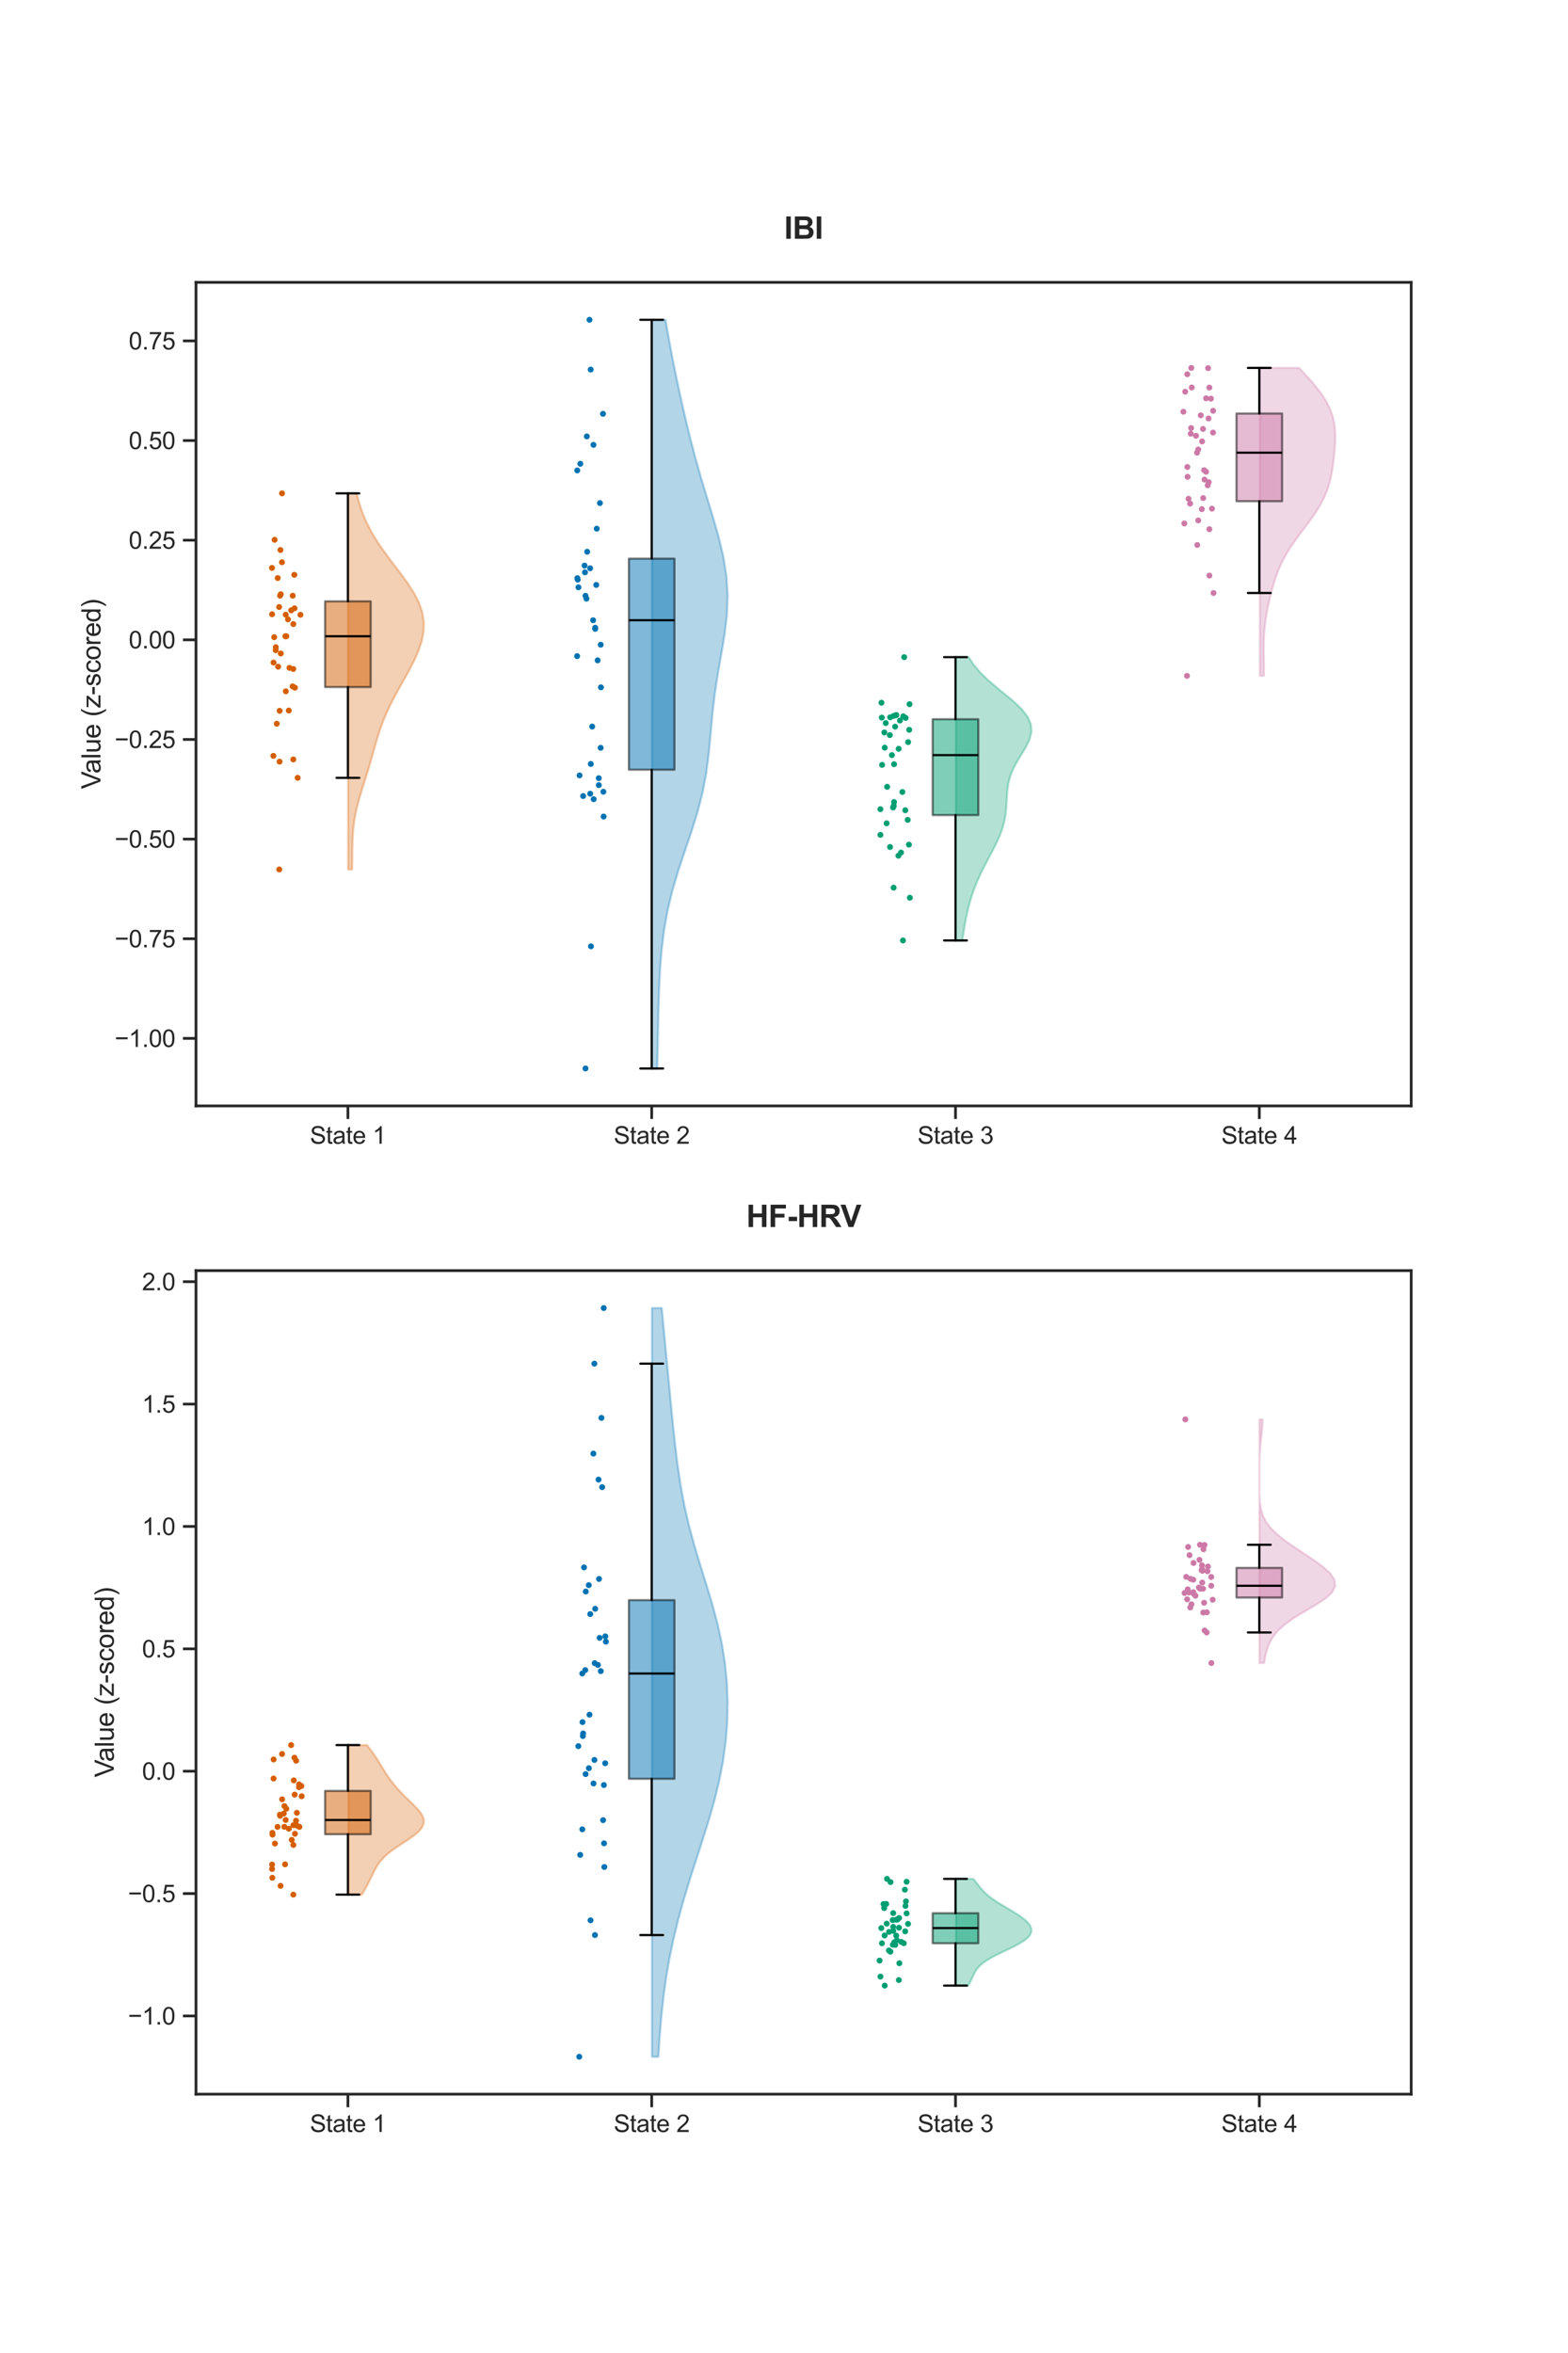 <?xml version="1.0" encoding="utf-8" standalone="no"?>
<!DOCTYPE svg PUBLIC "-//W3C//DTD SVG 1.1//EN"
  "http://www.w3.org/Graphics/SVG/1.1/DTD/svg11.dtd">
<svg xmlns:xlink="http://www.w3.org/1999/xlink" width="720pt" height="1080pt" viewBox="0 0 720 1080" xmlns="http://www.w3.org/2000/svg" version="1.1">
 <defs>
  <style type="text/css">*{stroke-linejoin: round; stroke-linecap: butt}</style>
 </defs>
 <g id="figure_1">
  <g id="patch_1">
   <path d="M 0 1080 
L 720 1080 
L 720 0 
L 0 0 
z
" style="fill: #ffffff"/>
  </g>
  <g id="axes_1">
   <g id="patch_2">
    <path d="M 90 507.6 
L 648 507.6 
L 648 129.6 
L 90 129.6 
z
" style="fill: #ffffff"/>
   </g>
   <g id="matplotlib.axis_1">
    <g id="xtick_1">
     <g id="line2d_1">
      <defs>
       <path id="m4a00b8fe27" d="M 0 0 
L 0 6 
" style="stroke: #262626; stroke-width: 1.25"/>
      </defs>
      <g>
       <use xlink:href="#m4a00b8fe27" x="159.75" y="507.6" style="fill: #262626; stroke: #262626; stroke-width: 1.25"/>
      </g>
     </g>
     <g id="text_1">
      <!-- State 1 -->
      <g style="fill: #262626" transform="translate(142.322 524.974) scale(0.11 -0.11)">
       <defs>
        <path id="ArialMT-53" d="M 288 1472 
L 859 1522 
Q 900 1178 1048 958 
Q 1197 738 1509 602 
Q 1822 466 2213 466 
Q 2559 466 2825 569 
Q 3091 672 3220 851 
Q 3350 1031 3350 1244 
Q 3350 1459 3225 1620 
Q 3100 1781 2813 1891 
Q 2628 1963 1997 2114 
Q 1366 2266 1113 2400 
Q 784 2572 623 2826 
Q 463 3081 463 3397 
Q 463 3744 659 4045 
Q 856 4347 1234 4503 
Q 1613 4659 2075 4659 
Q 2584 4659 2973 4495 
Q 3363 4331 3572 4012 
Q 3781 3694 3797 3291 
L 3216 3247 
Q 3169 3681 2898 3903 
Q 2628 4125 2100 4125 
Q 1550 4125 1298 3923 
Q 1047 3722 1047 3438 
Q 1047 3191 1225 3031 
Q 1400 2872 2139 2705 
Q 2878 2538 3153 2413 
Q 3553 2228 3743 1945 
Q 3934 1663 3934 1294 
Q 3934 928 3725 604 
Q 3516 281 3123 101 
Q 2731 -78 2241 -78 
Q 1619 -78 1198 103 
Q 778 284 539 648 
Q 300 1013 288 1472 
z
" transform="scale(0.016)"/>
        <path id="ArialMT-74" d="M 1650 503 
L 1731 6 
Q 1494 -44 1306 -44 
Q 1000 -44 831 53 
Q 663 150 594 308 
Q 525 466 525 972 
L 525 2881 
L 113 2881 
L 113 3319 
L 525 3319 
L 525 4141 
L 1084 4478 
L 1084 3319 
L 1650 3319 
L 1650 2881 
L 1084 2881 
L 1084 941 
Q 1084 700 1114 631 
Q 1144 563 1211 522 
Q 1278 481 1403 481 
Q 1497 481 1650 503 
z
" transform="scale(0.016)"/>
        <path id="ArialMT-61" d="M 2588 409 
Q 2275 144 1986 34 
Q 1697 -75 1366 -75 
Q 819 -75 525 192 
Q 231 459 231 875 
Q 231 1119 342 1320 
Q 453 1522 633 1644 
Q 813 1766 1038 1828 
Q 1203 1872 1538 1913 
Q 2219 1994 2541 2106 
Q 2544 2222 2544 2253 
Q 2544 2597 2384 2738 
Q 2169 2928 1744 2928 
Q 1347 2928 1158 2789 
Q 969 2650 878 2297 
L 328 2372 
Q 403 2725 575 2942 
Q 747 3159 1072 3276 
Q 1397 3394 1825 3394 
Q 2250 3394 2515 3294 
Q 2781 3194 2906 3042 
Q 3031 2891 3081 2659 
Q 3109 2516 3109 2141 
L 3109 1391 
Q 3109 606 3145 398 
Q 3181 191 3288 0 
L 2700 0 
Q 2613 175 2588 409 
z
M 2541 1666 
Q 2234 1541 1622 1453 
Q 1275 1403 1131 1340 
Q 988 1278 909 1158 
Q 831 1038 831 891 
Q 831 666 1001 516 
Q 1172 366 1500 366 
Q 1825 366 2078 508 
Q 2331 650 2450 897 
Q 2541 1088 2541 1459 
L 2541 1666 
z
" transform="scale(0.016)"/>
        <path id="ArialMT-65" d="M 2694 1069 
L 3275 997 
Q 3138 488 2766 206 
Q 2394 -75 1816 -75 
Q 1088 -75 661 373 
Q 234 822 234 1631 
Q 234 2469 665 2931 
Q 1097 3394 1784 3394 
Q 2450 3394 2872 2941 
Q 3294 2488 3294 1666 
Q 3294 1616 3291 1516 
L 816 1516 
Q 847 969 1125 678 
Q 1403 388 1819 388 
Q 2128 388 2347 550 
Q 2566 713 2694 1069 
z
M 847 1978 
L 2700 1978 
Q 2663 2397 2488 2606 
Q 2219 2931 1791 2931 
Q 1403 2931 1139 2672 
Q 875 2413 847 1978 
z
" transform="scale(0.016)"/>
        <path id="ArialMT-20" transform="scale(0.016)"/>
        <path id="ArialMT-31" d="M 2384 0 
L 1822 0 
L 1822 3584 
Q 1619 3391 1289 3197 
Q 959 3003 697 2906 
L 697 3450 
Q 1169 3672 1522 3987 
Q 1875 4303 2022 4600 
L 2384 4600 
L 2384 0 
z
" transform="scale(0.016)"/>
       </defs>
       <use xlink:href="#ArialMT-53"/>
       <use xlink:href="#ArialMT-74" x="66.699"/>
       <use xlink:href="#ArialMT-61" x="94.482"/>
       <use xlink:href="#ArialMT-74" x="150.098"/>
       <use xlink:href="#ArialMT-65" x="177.881"/>
       <use xlink:href="#ArialMT-20" x="233.496"/>
       <use xlink:href="#ArialMT-31" x="261.279"/>
      </g>
     </g>
    </g>
    <g id="xtick_2">
     <g id="line2d_2">
      <g>
       <use xlink:href="#m4a00b8fe27" x="299.25" y="507.6" style="fill: #262626; stroke: #262626; stroke-width: 1.25"/>
      </g>
     </g>
     <g id="text_2">
      <!-- State 2 -->
      <g style="fill: #262626" transform="translate(281.822 524.974) scale(0.11 -0.11)">
       <defs>
        <path id="ArialMT-32" d="M 3222 541 
L 3222 0 
L 194 0 
Q 188 203 259 391 
Q 375 700 629 1000 
Q 884 1300 1366 1694 
Q 2113 2306 2375 2664 
Q 2638 3022 2638 3341 
Q 2638 3675 2398 3904 
Q 2159 4134 1775 4134 
Q 1369 4134 1125 3890 
Q 881 3647 878 3216 
L 300 3275 
Q 359 3922 746 4261 
Q 1134 4600 1788 4600 
Q 2447 4600 2831 4234 
Q 3216 3869 3216 3328 
Q 3216 3053 3103 2787 
Q 2991 2522 2730 2228 
Q 2469 1934 1863 1422 
Q 1356 997 1212 845 
Q 1069 694 975 541 
L 3222 541 
z
" transform="scale(0.016)"/>
       </defs>
       <use xlink:href="#ArialMT-53"/>
       <use xlink:href="#ArialMT-74" x="66.699"/>
       <use xlink:href="#ArialMT-61" x="94.482"/>
       <use xlink:href="#ArialMT-74" x="150.098"/>
       <use xlink:href="#ArialMT-65" x="177.881"/>
       <use xlink:href="#ArialMT-20" x="233.496"/>
       <use xlink:href="#ArialMT-32" x="261.279"/>
      </g>
     </g>
    </g>
    <g id="xtick_3">
     <g id="line2d_3">
      <g>
       <use xlink:href="#m4a00b8fe27" x="438.75" y="507.6" style="fill: #262626; stroke: #262626; stroke-width: 1.25"/>
      </g>
     </g>
     <g id="text_3">
      <!-- State 3 -->
      <g style="fill: #262626" transform="translate(421.322 524.974) scale(0.11 -0.11)">
       <defs>
        <path id="ArialMT-33" d="M 269 1209 
L 831 1284 
Q 928 806 1161 595 
Q 1394 384 1728 384 
Q 2125 384 2398 659 
Q 2672 934 2672 1341 
Q 2672 1728 2419 1979 
Q 2166 2231 1775 2231 
Q 1616 2231 1378 2169 
L 1441 2663 
Q 1497 2656 1531 2656 
Q 1891 2656 2178 2843 
Q 2466 3031 2466 3422 
Q 2466 3731 2256 3934 
Q 2047 4138 1716 4138 
Q 1388 4138 1169 3931 
Q 950 3725 888 3313 
L 325 3413 
Q 428 3978 793 4289 
Q 1159 4600 1703 4600 
Q 2078 4600 2393 4439 
Q 2709 4278 2876 4000 
Q 3044 3722 3044 3409 
Q 3044 3113 2884 2869 
Q 2725 2625 2413 2481 
Q 2819 2388 3044 2092 
Q 3269 1797 3269 1353 
Q 3269 753 2831 336 
Q 2394 -81 1725 -81 
Q 1122 -81 723 278 
Q 325 638 269 1209 
z
" transform="scale(0.016)"/>
       </defs>
       <use xlink:href="#ArialMT-53"/>
       <use xlink:href="#ArialMT-74" x="66.699"/>
       <use xlink:href="#ArialMT-61" x="94.482"/>
       <use xlink:href="#ArialMT-74" x="150.098"/>
       <use xlink:href="#ArialMT-65" x="177.881"/>
       <use xlink:href="#ArialMT-20" x="233.496"/>
       <use xlink:href="#ArialMT-33" x="261.279"/>
      </g>
     </g>
    </g>
    <g id="xtick_4">
     <g id="line2d_4">
      <g>
       <use xlink:href="#m4a00b8fe27" x="578.25" y="507.6" style="fill: #262626; stroke: #262626; stroke-width: 1.25"/>
      </g>
     </g>
     <g id="text_4">
      <!-- State 4 -->
      <g style="fill: #262626" transform="translate(560.822 524.974) scale(0.11 -0.11)">
       <defs>
        <path id="ArialMT-34" d="M 2069 0 
L 2069 1097 
L 81 1097 
L 81 1613 
L 2172 4581 
L 2631 4581 
L 2631 1613 
L 3250 1613 
L 3250 1097 
L 2631 1097 
L 2631 0 
L 2069 0 
z
M 2069 1613 
L 2069 3678 
L 634 1613 
L 2069 1613 
z
" transform="scale(0.016)"/>
       </defs>
       <use xlink:href="#ArialMT-53"/>
       <use xlink:href="#ArialMT-74" x="66.699"/>
       <use xlink:href="#ArialMT-61" x="94.482"/>
       <use xlink:href="#ArialMT-74" x="150.098"/>
       <use xlink:href="#ArialMT-65" x="177.881"/>
       <use xlink:href="#ArialMT-20" x="233.496"/>
       <use xlink:href="#ArialMT-34" x="261.279"/>
      </g>
     </g>
    </g>
   </g>
   <g id="matplotlib.axis_2">
    <g id="ytick_1">
     <g id="line2d_5">
      <defs>
       <path id="m5e77e9a192" d="M 0 0 
L -6 0 
" style="stroke: #262626; stroke-width: 1.25"/>
      </defs>
      <g>
       <use xlink:href="#m5e77e9a192" x="90" y="476.602" style="fill: #262626; stroke: #262626; stroke-width: 1.25"/>
      </g>
     </g>
     <g id="text_5">
      <!-- −1.00 -->
      <g style="fill: #262626" transform="translate(52.668 480.539) scale(0.11 -0.11)">
       <defs>
        <path id="ArialMT-2212" d="M 3381 1997 
L 356 1997 
L 356 2522 
L 3381 2522 
L 3381 1997 
z
" transform="scale(0.016)"/>
        <path id="ArialMT-2e" d="M 581 0 
L 581 641 
L 1222 641 
L 1222 0 
L 581 0 
z
" transform="scale(0.016)"/>
        <path id="ArialMT-30" d="M 266 2259 
Q 266 3072 433 3567 
Q 600 4063 929 4331 
Q 1259 4600 1759 4600 
Q 2128 4600 2406 4451 
Q 2684 4303 2865 4023 
Q 3047 3744 3150 3342 
Q 3253 2941 3253 2259 
Q 3253 1453 3087 958 
Q 2922 463 2592 192 
Q 2263 -78 1759 -78 
Q 1097 -78 719 397 
Q 266 969 266 2259 
z
M 844 2259 
Q 844 1131 1108 757 
Q 1372 384 1759 384 
Q 2147 384 2411 759 
Q 2675 1134 2675 2259 
Q 2675 3391 2411 3762 
Q 2147 4134 1753 4134 
Q 1366 4134 1134 3806 
Q 844 3388 844 2259 
z
" transform="scale(0.016)"/>
       </defs>
       <use xlink:href="#ArialMT-2212"/>
       <use xlink:href="#ArialMT-31" x="58.398"/>
       <use xlink:href="#ArialMT-2e" x="114.014"/>
       <use xlink:href="#ArialMT-30" x="141.797"/>
       <use xlink:href="#ArialMT-30" x="197.412"/>
      </g>
     </g>
    </g>
    <g id="ytick_2">
     <g id="line2d_6">
      <g>
       <use xlink:href="#m5e77e9a192" x="90" y="430.869" style="fill: #262626; stroke: #262626; stroke-width: 1.25"/>
      </g>
     </g>
     <g id="text_6">
      <!-- −0.75 -->
      <g style="fill: #262626" transform="translate(52.668 434.806) scale(0.11 -0.11)">
       <defs>
        <path id="ArialMT-37" d="M 303 3981 
L 303 4522 
L 3269 4522 
L 3269 4084 
Q 2831 3619 2401 2847 
Q 1972 2075 1738 1259 
Q 1569 684 1522 0 
L 944 0 
Q 953 541 1156 1306 
Q 1359 2072 1739 2783 
Q 2119 3494 2547 3981 
L 303 3981 
z
" transform="scale(0.016)"/>
        <path id="ArialMT-35" d="M 266 1200 
L 856 1250 
Q 922 819 1161 601 
Q 1400 384 1738 384 
Q 2144 384 2425 690 
Q 2706 997 2706 1503 
Q 2706 1984 2436 2262 
Q 2166 2541 1728 2541 
Q 1456 2541 1237 2417 
Q 1019 2294 894 2097 
L 366 2166 
L 809 4519 
L 3088 4519 
L 3088 3981 
L 1259 3981 
L 1013 2750 
Q 1425 3038 1878 3038 
Q 2478 3038 2890 2622 
Q 3303 2206 3303 1553 
Q 3303 931 2941 478 
Q 2500 -78 1738 -78 
Q 1113 -78 717 272 
Q 322 622 266 1200 
z
" transform="scale(0.016)"/>
       </defs>
       <use xlink:href="#ArialMT-2212"/>
       <use xlink:href="#ArialMT-30" x="58.398"/>
       <use xlink:href="#ArialMT-2e" x="114.014"/>
       <use xlink:href="#ArialMT-37" x="141.797"/>
       <use xlink:href="#ArialMT-35" x="197.412"/>
      </g>
     </g>
    </g>
    <g id="ytick_3">
     <g id="line2d_7">
      <g>
       <use xlink:href="#m5e77e9a192" x="90" y="385.135" style="fill: #262626; stroke: #262626; stroke-width: 1.25"/>
      </g>
     </g>
     <g id="text_7">
      <!-- −0.50 -->
      <g style="fill: #262626" transform="translate(52.668 389.072) scale(0.11 -0.11)">
       <use xlink:href="#ArialMT-2212"/>
       <use xlink:href="#ArialMT-30" x="58.398"/>
       <use xlink:href="#ArialMT-2e" x="114.014"/>
       <use xlink:href="#ArialMT-35" x="141.797"/>
       <use xlink:href="#ArialMT-30" x="197.412"/>
      </g>
     </g>
    </g>
    <g id="ytick_4">
     <g id="line2d_8">
      <g>
       <use xlink:href="#m5e77e9a192" x="90" y="339.402" style="fill: #262626; stroke: #262626; stroke-width: 1.25"/>
      </g>
     </g>
     <g id="text_8">
      <!-- −0.25 -->
      <g style="fill: #262626" transform="translate(52.668 343.339) scale(0.11 -0.11)">
       <use xlink:href="#ArialMT-2212"/>
       <use xlink:href="#ArialMT-30" x="58.398"/>
       <use xlink:href="#ArialMT-2e" x="114.014"/>
       <use xlink:href="#ArialMT-32" x="141.797"/>
       <use xlink:href="#ArialMT-35" x="197.412"/>
      </g>
     </g>
    </g>
    <g id="ytick_5">
     <g id="line2d_9">
      <g>
       <use xlink:href="#m5e77e9a192" x="90" y="293.668" style="fill: #262626; stroke: #262626; stroke-width: 1.25"/>
      </g>
     </g>
     <g id="text_9">
      <!-- 0.00 -->
      <g style="fill: #262626" transform="translate(59.093 297.605) scale(0.11 -0.11)">
       <use xlink:href="#ArialMT-30"/>
       <use xlink:href="#ArialMT-2e" x="55.615"/>
       <use xlink:href="#ArialMT-30" x="83.398"/>
       <use xlink:href="#ArialMT-30" x="139.014"/>
      </g>
     </g>
    </g>
    <g id="ytick_6">
     <g id="line2d_10">
      <g>
       <use xlink:href="#m5e77e9a192" x="90" y="247.935" style="fill: #262626; stroke: #262626; stroke-width: 1.25"/>
      </g>
     </g>
     <g id="text_10">
      <!-- 0.25 -->
      <g style="fill: #262626" transform="translate(59.093 251.872) scale(0.11 -0.11)">
       <use xlink:href="#ArialMT-30"/>
       <use xlink:href="#ArialMT-2e" x="55.615"/>
       <use xlink:href="#ArialMT-32" x="83.398"/>
       <use xlink:href="#ArialMT-35" x="139.014"/>
      </g>
     </g>
    </g>
    <g id="ytick_7">
     <g id="line2d_11">
      <g>
       <use xlink:href="#m5e77e9a192" x="90" y="202.201" style="fill: #262626; stroke: #262626; stroke-width: 1.25"/>
      </g>
     </g>
     <g id="text_11">
      <!-- 0.50 -->
      <g style="fill: #262626" transform="translate(59.093 206.138) scale(0.11 -0.11)">
       <use xlink:href="#ArialMT-30"/>
       <use xlink:href="#ArialMT-2e" x="55.615"/>
       <use xlink:href="#ArialMT-35" x="83.398"/>
       <use xlink:href="#ArialMT-30" x="139.014"/>
      </g>
     </g>
    </g>
    <g id="ytick_8">
     <g id="line2d_12">
      <g>
       <use xlink:href="#m5e77e9a192" x="90" y="156.468" style="fill: #262626; stroke: #262626; stroke-width: 1.25"/>
      </g>
     </g>
     <g id="text_12">
      <!-- 0.75 -->
      <g style="fill: #262626" transform="translate(59.093 160.405) scale(0.11 -0.11)">
       <use xlink:href="#ArialMT-30"/>
       <use xlink:href="#ArialMT-2e" x="55.615"/>
       <use xlink:href="#ArialMT-37" x="83.398"/>
       <use xlink:href="#ArialMT-35" x="139.014"/>
      </g>
     </g>
    </g>
    <g id="text_13">
     <!-- Value (z-scored) -->
     <g style="fill: #262626" transform="translate(46.143 362.17) rotate(-90) scale(0.12 -0.12)">
      <defs>
       <path id="ArialMT-56" d="M 1803 0 
L 28 4581 
L 684 4581 
L 1875 1253 
Q 2019 853 2116 503 
Q 2222 878 2363 1253 
L 3600 4581 
L 4219 4581 
L 2425 0 
L 1803 0 
z
" transform="scale(0.016)"/>
       <path id="ArialMT-6c" d="M 409 0 
L 409 4581 
L 972 4581 
L 972 0 
L 409 0 
z
" transform="scale(0.016)"/>
       <path id="ArialMT-75" d="M 2597 0 
L 2597 488 
Q 2209 -75 1544 -75 
Q 1250 -75 995 37 
Q 741 150 617 320 
Q 494 491 444 738 
Q 409 903 409 1263 
L 409 3319 
L 972 3319 
L 972 1478 
Q 972 1038 1006 884 
Q 1059 663 1231 536 
Q 1403 409 1656 409 
Q 1909 409 2131 539 
Q 2353 669 2445 892 
Q 2538 1116 2538 1541 
L 2538 3319 
L 3100 3319 
L 3100 0 
L 2597 0 
z
" transform="scale(0.016)"/>
       <path id="ArialMT-28" d="M 1497 -1347 
Q 1031 -759 709 28 
Q 388 816 388 1659 
Q 388 2403 628 3084 
Q 909 3875 1497 4659 
L 1900 4659 
Q 1522 4009 1400 3731 
Q 1209 3300 1100 2831 
Q 966 2247 966 1656 
Q 966 153 1900 -1347 
L 1497 -1347 
z
" transform="scale(0.016)"/>
       <path id="ArialMT-7a" d="M 125 0 
L 125 456 
L 2238 2881 
Q 1878 2863 1603 2863 
L 250 2863 
L 250 3319 
L 2963 3319 
L 2963 2947 
L 1166 841 
L 819 456 
Q 1197 484 1528 484 
L 3063 484 
L 3063 0 
L 125 0 
z
" transform="scale(0.016)"/>
       <path id="ArialMT-2d" d="M 203 1375 
L 203 1941 
L 1931 1941 
L 1931 1375 
L 203 1375 
z
" transform="scale(0.016)"/>
       <path id="ArialMT-73" d="M 197 991 
L 753 1078 
Q 800 744 1014 566 
Q 1228 388 1613 388 
Q 2000 388 2187 545 
Q 2375 703 2375 916 
Q 2375 1106 2209 1216 
Q 2094 1291 1634 1406 
Q 1016 1563 777 1677 
Q 538 1791 414 1992 
Q 291 2194 291 2438 
Q 291 2659 392 2848 
Q 494 3038 669 3163 
Q 800 3259 1026 3326 
Q 1253 3394 1513 3394 
Q 1903 3394 2198 3281 
Q 2494 3169 2634 2976 
Q 2775 2784 2828 2463 
L 2278 2388 
Q 2241 2644 2061 2787 
Q 1881 2931 1553 2931 
Q 1166 2931 1000 2803 
Q 834 2675 834 2503 
Q 834 2394 903 2306 
Q 972 2216 1119 2156 
Q 1203 2125 1616 2013 
Q 2213 1853 2448 1751 
Q 2684 1650 2818 1456 
Q 2953 1263 2953 975 
Q 2953 694 2789 445 
Q 2625 197 2315 61 
Q 2006 -75 1616 -75 
Q 969 -75 630 194 
Q 291 463 197 991 
z
" transform="scale(0.016)"/>
       <path id="ArialMT-63" d="M 2588 1216 
L 3141 1144 
Q 3050 572 2676 248 
Q 2303 -75 1759 -75 
Q 1078 -75 664 370 
Q 250 816 250 1647 
Q 250 2184 428 2587 
Q 606 2991 970 3192 
Q 1334 3394 1763 3394 
Q 2303 3394 2647 3120 
Q 2991 2847 3088 2344 
L 2541 2259 
Q 2463 2594 2264 2762 
Q 2066 2931 1784 2931 
Q 1359 2931 1093 2626 
Q 828 2322 828 1663 
Q 828 994 1084 691 
Q 1341 388 1753 388 
Q 2084 388 2306 591 
Q 2528 794 2588 1216 
z
" transform="scale(0.016)"/>
       <path id="ArialMT-6f" d="M 213 1659 
Q 213 2581 725 3025 
Q 1153 3394 1769 3394 
Q 2453 3394 2887 2945 
Q 3322 2497 3322 1706 
Q 3322 1066 3130 698 
Q 2938 331 2570 128 
Q 2203 -75 1769 -75 
Q 1072 -75 642 372 
Q 213 819 213 1659 
z
M 791 1659 
Q 791 1022 1069 705 
Q 1347 388 1769 388 
Q 2188 388 2466 706 
Q 2744 1025 2744 1678 
Q 2744 2294 2464 2611 
Q 2184 2928 1769 2928 
Q 1347 2928 1069 2612 
Q 791 2297 791 1659 
z
" transform="scale(0.016)"/>
       <path id="ArialMT-72" d="M 416 0 
L 416 3319 
L 922 3319 
L 922 2816 
Q 1116 3169 1280 3281 
Q 1444 3394 1641 3394 
Q 1925 3394 2219 3213 
L 2025 2691 
Q 1819 2813 1613 2813 
Q 1428 2813 1281 2702 
Q 1134 2591 1072 2394 
Q 978 2094 978 1738 
L 978 0 
L 416 0 
z
" transform="scale(0.016)"/>
       <path id="ArialMT-64" d="M 2575 0 
L 2575 419 
Q 2259 -75 1647 -75 
Q 1250 -75 917 144 
Q 584 363 401 755 
Q 219 1147 219 1656 
Q 219 2153 384 2558 
Q 550 2963 881 3178 
Q 1213 3394 1622 3394 
Q 1922 3394 2156 3267 
Q 2391 3141 2538 2938 
L 2538 4581 
L 3097 4581 
L 3097 0 
L 2575 0 
z
M 797 1656 
Q 797 1019 1065 703 
Q 1334 388 1700 388 
Q 2069 388 2326 689 
Q 2584 991 2584 1609 
Q 2584 2291 2321 2609 
Q 2059 2928 1675 2928 
Q 1300 2928 1048 2622 
Q 797 2316 797 1656 
z
" transform="scale(0.016)"/>
       <path id="ArialMT-29" d="M 791 -1347 
L 388 -1347 
Q 1322 153 1322 1656 
Q 1322 2244 1188 2822 
Q 1081 3291 891 3722 
Q 769 4003 388 4659 
L 791 4659 
Q 1378 3875 1659 3084 
Q 1900 2403 1900 1659 
Q 1900 816 1576 28 
Q 1253 -759 791 -1347 
z
" transform="scale(0.016)"/>
      </defs>
      <use xlink:href="#ArialMT-56"/>
      <use xlink:href="#ArialMT-61" x="59.324"/>
      <use xlink:href="#ArialMT-6c" x="114.939"/>
      <use xlink:href="#ArialMT-75" x="137.156"/>
      <use xlink:href="#ArialMT-65" x="192.771"/>
      <use xlink:href="#ArialMT-20" x="248.387"/>
      <use xlink:href="#ArialMT-28" x="276.17"/>
      <use xlink:href="#ArialMT-7a" x="309.471"/>
      <use xlink:href="#ArialMT-2d" x="359.471"/>
      <use xlink:href="#ArialMT-73" x="392.771"/>
      <use xlink:href="#ArialMT-63" x="442.771"/>
      <use xlink:href="#ArialMT-6f" x="492.771"/>
      <use xlink:href="#ArialMT-72" x="548.387"/>
      <use xlink:href="#ArialMT-65" x="581.688"/>
      <use xlink:href="#ArialMT-64" x="637.303"/>
      <use xlink:href="#ArialMT-29" x="692.918"/>
     </g>
    </g>
   </g>
   <g id="PolyCollection_1">
    <defs>
     <path id="m663ff32f80" d="M 161.693 -680.938 
L 159.848 -680.938 
L 159.848 -685.481 
L 159.848 -690.023 
L 159.848 -694.566 
L 159.848 -699.108 
L 159.848 -703.651 
L 159.848 -708.193 
L 159.848 -712.736 
L 159.848 -717.278 
L 159.848 -721.82 
L 159.848 -726.363 
L 159.848 -730.905 
L 159.848 -735.448 
L 159.848 -739.99 
L 159.848 -744.533 
L 159.848 -749.075 
L 159.848 -753.617 
L 159.848 -758.16 
L 159.848 -762.702 
L 159.848 -767.245 
L 159.848 -771.787 
L 159.848 -776.33 
L 159.848 -780.872 
L 159.848 -785.415 
L 159.848 -789.957 
L 159.848 -794.499 
L 159.848 -799.042 
L 159.848 -803.584 
L 159.848 -808.127 
L 159.848 -812.669 
L 159.848 -817.212 
L 159.848 -821.754 
L 159.848 -826.297 
L 159.848 -830.839 
L 159.848 -835.381 
L 159.848 -839.924 
L 159.848 -844.466 
L 159.848 -849.009 
L 159.848 -853.551 
L 163.774 -853.551 
L 163.774 -853.551 
L 164.981 -849.009 
L 166.519 -844.466 
L 168.455 -839.924 
L 170.824 -835.381 
L 173.618 -830.839 
L 176.771 -826.297 
L 180.165 -821.754 
L 183.632 -817.212 
L 186.963 -812.669 
L 189.924 -808.127 
L 192.293 -803.584 
L 193.892 -799.042 
L 194.625 -794.499 
L 194.49 -789.957 
L 193.571 -785.415 
L 192.006 -780.872 
L 189.959 -776.33 
L 187.592 -771.787 
L 185.062 -767.245 
L 182.515 -762.702 
L 180.081 -758.16 
L 177.867 -753.617 
L 175.938 -749.075 
L 174.298 -744.533 
L 172.887 -739.99 
L 171.602 -735.448 
L 170.327 -730.905 
L 168.983 -726.363 
L 167.557 -721.82 
L 166.11 -717.278 
L 164.752 -712.736 
L 163.601 -708.193 
L 162.738 -703.651 
L 162.185 -699.108 
L 161.898 -694.566 
L 161.788 -690.023 
L 161.751 -685.481 
L 161.693 -680.938 
z
" style="stroke: #d55e00; stroke-opacity: 0.3"/>
    </defs>
    <g clip-path="url(#p6cc21c59db)">
     <use xlink:href="#m663ff32f80" x="0" y="1080" style="fill: #d55e00; fill-opacity: 0.3; stroke: #d55e00; stroke-opacity: 0.3"/>
    </g>
   </g>
   <g id="PolyCollection_2">
    <defs>
     <path id="m06e937fe69" d="M 301.773 -589.582 
L 299.391 -589.582 
L 299.391 -598.625 
L 299.391 -607.668 
L 299.391 -616.711 
L 299.391 -625.754 
L 299.391 -634.797 
L 299.391 -643.84 
L 299.391 -652.883 
L 299.391 -661.926 
L 299.391 -670.969 
L 299.391 -680.012 
L 299.391 -689.056 
L 299.391 -698.099 
L 299.391 -707.142 
L 299.391 -716.185 
L 299.391 -725.228 
L 299.391 -734.271 
L 299.391 -743.314 
L 299.391 -752.357 
L 299.391 -761.4 
L 299.391 -770.443 
L 299.391 -779.486 
L 299.391 -788.529 
L 299.391 -797.572 
L 299.391 -806.615 
L 299.391 -815.658 
L 299.391 -824.701 
L 299.391 -833.744 
L 299.391 -842.788 
L 299.391 -851.831 
L 299.391 -860.874 
L 299.391 -869.917 
L 299.391 -878.96 
L 299.391 -888.003 
L 299.391 -897.046 
L 299.391 -906.089 
L 299.391 -915.132 
L 299.391 -924.175 
L 299.391 -933.218 
L 305.608 -933.218 
L 305.608 -933.218 
L 307.167 -924.175 
L 308.875 -915.132 
L 310.711 -906.089 
L 312.662 -897.046 
L 314.726 -888.003 
L 316.924 -878.96 
L 319.29 -869.917 
L 321.846 -860.874 
L 324.565 -851.831 
L 327.334 -842.788 
L 329.942 -833.744 
L 332.111 -824.701 
L 333.565 -815.658 
L 334.125 -806.615 
L 333.774 -797.572 
L 332.685 -788.529 
L 331.169 -779.486 
L 329.582 -770.443 
L 328.204 -761.4 
L 327.146 -752.357 
L 326.319 -743.314 
L 325.475 -734.271 
L 324.316 -725.228 
L 322.608 -716.185 
L 320.279 -707.142 
L 317.445 -698.099 
L 314.365 -689.056 
L 311.352 -680.012 
L 308.681 -670.969 
L 306.518 -661.926 
L 304.91 -652.883 
L 303.803 -643.84 
L 303.091 -634.797 
L 302.653 -625.754 
L 302.379 -616.711 
L 302.182 -607.668 
L 301.994 -598.625 
L 301.773 -589.582 
z
" style="stroke: #0072b2; stroke-opacity: 0.3"/>
    </defs>
    <g clip-path="url(#p6cc21c59db)">
     <use xlink:href="#m06e937fe69" x="0" y="1080" style="fill: #0072b2; fill-opacity: 0.3; stroke: #0072b2; stroke-opacity: 0.3"/>
    </g>
   </g>
   <g id="PolyCollection_3">
    <defs>
     <path id="m6f0360075f" d="M 441.883 -648.342 
L 438.902 -648.342 
L 438.902 -651.764 
L 438.902 -655.186 
L 438.902 -658.607 
L 438.902 -662.029 
L 438.902 -665.451 
L 438.902 -668.873 
L 438.902 -672.294 
L 438.902 -675.716 
L 438.902 -679.138 
L 438.902 -682.559 
L 438.902 -685.981 
L 438.902 -689.403 
L 438.902 -692.825 
L 438.902 -696.246 
L 438.902 -699.668 
L 438.902 -703.09 
L 438.902 -706.511 
L 438.902 -709.933 
L 438.902 -713.355 
L 438.902 -716.777 
L 438.902 -720.198 
L 438.902 -723.62 
L 438.902 -727.042 
L 438.902 -730.464 
L 438.902 -733.885 
L 438.902 -737.307 
L 438.902 -740.729 
L 438.902 -744.15 
L 438.902 -747.572 
L 438.902 -750.994 
L 438.902 -754.416 
L 438.902 -757.837 
L 438.902 -761.259 
L 438.902 -764.681 
L 438.902 -768.102 
L 438.902 -771.524 
L 438.902 -774.946 
L 438.902 -778.368 
L 444.837 -778.368 
L 444.837 -778.368 
L 447.063 -774.946 
L 449.916 -771.524 
L 453.39 -768.102 
L 457.361 -764.681 
L 461.574 -761.259 
L 465.663 -757.837 
L 469.217 -754.416 
L 471.864 -750.994 
L 473.355 -747.572 
L 473.625 -744.15 
L 472.802 -740.729 
L 471.176 -737.307 
L 469.126 -733.885 
L 467.035 -730.464 
L 465.214 -727.042 
L 463.847 -723.62 
L 462.977 -720.198 
L 462.518 -716.777 
L 462.301 -713.355 
L 462.124 -709.933 
L 461.801 -706.511 
L 461.202 -703.09 
L 460.264 -699.668 
L 458.991 -696.246 
L 457.44 -692.825 
L 455.702 -689.403 
L 453.88 -685.981 
L 452.071 -682.559 
L 450.358 -679.138 
L 448.797 -675.716 
L 447.416 -672.294 
L 446.223 -668.873 
L 445.205 -665.451 
L 444.342 -662.029 
L 443.605 -658.607 
L 442.968 -655.186 
L 442.401 -651.764 
L 441.883 -648.342 
z
" style="stroke: #009e73; stroke-opacity: 0.3"/>
    </defs>
    <g clip-path="url(#p6cc21c59db)">
     <use xlink:href="#m6f0360075f" x="0" y="1080" style="fill: #009e73; fill-opacity: 0.3; stroke: #009e73; stroke-opacity: 0.3"/>
    </g>
   </g>
   <g id="PolyCollection_4">
    <defs>
     <path id="m5b508569ae" d="M 580.377 -769.792 
L 578.528 -769.792 
L 578.528 -773.512 
L 578.528 -777.231 
L 578.528 -780.951 
L 578.528 -784.67 
L 578.528 -788.39 
L 578.528 -792.109 
L 578.528 -795.829 
L 578.528 -799.548 
L 578.528 -803.268 
L 578.528 -806.987 
L 578.528 -810.706 
L 578.528 -814.426 
L 578.528 -818.145 
L 578.528 -821.865 
L 578.528 -825.584 
L 578.528 -829.304 
L 578.528 -833.023 
L 578.528 -836.743 
L 578.528 -840.462 
L 578.528 -844.181 
L 578.528 -847.901 
L 578.528 -851.62 
L 578.528 -855.34 
L 578.528 -859.059 
L 578.528 -862.779 
L 578.528 -866.498 
L 578.528 -870.218 
L 578.528 -873.937 
L 578.528 -877.657 
L 578.528 -881.376 
L 578.528 -885.095 
L 578.528 -888.815 
L 578.528 -892.534 
L 578.528 -896.254 
L 578.528 -899.973 
L 578.528 -903.693 
L 578.528 -907.412 
L 578.528 -911.132 
L 596.5 -911.132 
L 596.5 -911.132 
L 599.995 -907.412 
L 603.306 -903.693 
L 606.263 -899.973 
L 608.736 -896.254 
L 610.649 -892.534 
L 611.984 -888.815 
L 612.779 -885.095 
L 613.122 -881.376 
L 613.125 -877.657 
L 612.904 -873.937 
L 612.545 -870.218 
L 612.079 -866.498 
L 611.477 -862.779 
L 610.663 -859.059 
L 609.538 -855.34 
L 608.021 -851.62 
L 606.076 -847.901 
L 603.732 -844.181 
L 601.086 -840.462 
L 598.286 -836.743 
L 595.502 -833.023 
L 592.891 -829.304 
L 590.569 -825.584 
L 588.59 -821.865 
L 586.947 -818.145 
L 585.587 -814.426 
L 584.441 -810.706 
L 583.447 -806.987 
L 582.571 -803.268 
L 581.81 -799.548 
L 581.185 -795.829 
L 580.722 -792.109 
L 580.432 -788.39 
L 580.304 -784.67 
L 580.296 -780.951 
L 580.348 -777.231 
L 580.393 -773.512 
L 580.377 -769.792 
z
" style="stroke: #cc79a7; stroke-opacity: 0.3"/>
    </defs>
    <g clip-path="url(#p6cc21c59db)">
     <use xlink:href="#m5b508569ae" x="0" y="1080" style="fill: #cc79a7; fill-opacity: 0.3; stroke: #cc79a7; stroke-opacity: 0.3"/>
    </g>
   </g>
   <g id="PathCollection_1">
    <defs>
     <path id="mcfdf62addb" d="M 0 0.866 
C 0.23 0.866 0.45 0.775 0.612 0.612 
C 0.775 0.45 0.866 0.23 0.866 0 
C 0.866 -0.23 0.775 -0.45 0.612 -0.612 
C 0.45 -0.775 0.23 -0.866 0 -0.866 
C -0.23 -0.866 -0.45 -0.775 -0.612 -0.612 
C -0.775 -0.45 -0.866 -0.23 -0.866 0 
C -0.866 0.23 -0.775 0.45 -0.612 0.612 
C -0.45 0.775 -0.23 0.866 0 0.866 
z
" style="stroke: #d55e00"/>
    </defs>
    <g clip-path="url(#p6cc21c59db)">
     <use xlink:href="#mcfdf62addb" x="135.425" y="315.632" style="fill: #d55e00; stroke: #d55e00"/>
     <use xlink:href="#mcfdf62addb" x="126.09" y="247.755" style="fill: #d55e00; stroke: #d55e00"/>
     <use xlink:href="#mcfdf62addb" x="134.689" y="348.575" style="fill: #d55e00; stroke: #d55e00"/>
     <use xlink:href="#mcfdf62addb" x="131.251" y="317.313" style="fill: #d55e00; stroke: #d55e00"/>
     <use xlink:href="#mcfdf62addb" x="126.605" y="298.438" style="fill: #d55e00; stroke: #d55e00"/>
     <use xlink:href="#mcfdf62addb" x="135.145" y="263.835" style="fill: #d55e00; stroke: #d55e00"/>
     <use xlink:href="#mcfdf62addb" x="125.902" y="292.459" style="fill: #d55e00; stroke: #d55e00"/>
     <use xlink:href="#mcfdf62addb" x="136.686" y="357.017" style="fill: #d55e00; stroke: #d55e00"/>
     <use xlink:href="#mcfdf62addb" x="134.355" y="315.046" style="fill: #d55e00; stroke: #d55e00"/>
     <use xlink:href="#mcfdf62addb" x="127.723" y="306.003" style="fill: #d55e00; stroke: #d55e00"/>
     <use xlink:href="#mcfdf62addb" x="135.229" y="279.221" style="fill: #d55e00; stroke: #d55e00"/>
     <use xlink:href="#mcfdf62addb" x="128.41" y="326.264" style="fill: #d55e00; stroke: #d55e00"/>
     <use xlink:href="#mcfdf62addb" x="134.691" y="286.441" style="fill: #d55e00; stroke: #d55e00"/>
     <use xlink:href="#mcfdf62addb" x="127.083" y="332.184" style="fill: #d55e00; stroke: #d55e00"/>
     <use xlink:href="#mcfdf62addb" x="128.171" y="278.608" style="fill: #d55e00; stroke: #d55e00"/>
     <use xlink:href="#mcfdf62addb" x="126.635" y="297.047" style="fill: #d55e00; stroke: #d55e00"/>
     <use xlink:href="#mcfdf62addb" x="131.489" y="292.019" style="fill: #d55e00; stroke: #d55e00"/>
     <use xlink:href="#mcfdf62addb" x="128.945" y="299.949" style="fill: #d55e00; stroke: #d55e00"/>
     <use xlink:href="#mcfdf62addb" x="137.957" y="282.18" style="fill: #d55e00; stroke: #d55e00"/>
     <use xlink:href="#mcfdf62addb" x="132.607" y="326.124" style="fill: #d55e00; stroke: #d55e00"/>
     <use xlink:href="#mcfdf62addb" x="131.203" y="282.127" style="fill: #d55e00; stroke: #d55e00"/>
     <use xlink:href="#mcfdf62addb" x="128.606" y="273.402" style="fill: #d55e00; stroke: #d55e00"/>
     <use xlink:href="#mcfdf62addb" x="125.606" y="304.113" style="fill: #d55e00; stroke: #d55e00"/>
     <use xlink:href="#mcfdf62addb" x="134.415" y="273.418" style="fill: #d55e00; stroke: #d55e00"/>
     <use xlink:href="#mcfdf62addb" x="129.469" y="258.068" style="fill: #d55e00; stroke: #d55e00"/>
     <use xlink:href="#mcfdf62addb" x="128.779" y="252.441" style="fill: #d55e00; stroke: #d55e00"/>
     <use xlink:href="#mcfdf62addb" x="127.52" y="265.315" style="fill: #d55e00; stroke: #d55e00"/>
     <use xlink:href="#mcfdf62addb" x="128.382" y="349.596" style="fill: #d55e00; stroke: #d55e00"/>
     <use xlink:href="#mcfdf62addb" x="132.914" y="306.529" style="fill: #d55e00; stroke: #d55e00"/>
     <use xlink:href="#mcfdf62addb" x="129.502" y="226.449" style="fill: #d55e00; stroke: #d55e00"/>
     <use xlink:href="#mcfdf62addb" x="124.897" y="260.671" style="fill: #d55e00; stroke: #d55e00"/>
     <use xlink:href="#mcfdf62addb" x="125.536" y="346.928" style="fill: #d55e00; stroke: #d55e00"/>
     <use xlink:href="#mcfdf62addb" x="124.937" y="281.936" style="fill: #d55e00; stroke: #d55e00"/>
     <use xlink:href="#mcfdf62addb" x="132.229" y="284.273" style="fill: #d55e00; stroke: #d55e00"/>
     <use xlink:href="#mcfdf62addb" x="133.7" y="280.127" style="fill: #d55e00; stroke: #d55e00"/>
     <use xlink:href="#mcfdf62addb" x="131.027" y="292.028" style="fill: #d55e00; stroke: #d55e00"/>
     <use xlink:href="#mcfdf62addb" x="128.925" y="272.753" style="fill: #d55e00; stroke: #d55e00"/>
     <use xlink:href="#mcfdf62addb" x="134.676" y="307.053" style="fill: #d55e00; stroke: #d55e00"/>
     <use xlink:href="#mcfdf62addb" x="128.23" y="399.062" style="fill: #d55e00; stroke: #d55e00"/>
    </g>
   </g>
   <g id="PathCollection_2">
    <defs>
     <path id="mb1e4cda5eb" d="M 0 0.866 
C 0.23 0.866 0.45 0.775 0.612 0.612 
C 0.775 0.45 0.866 0.23 0.866 0 
C 0.866 -0.23 0.775 -0.45 0.612 -0.612 
C 0.45 -0.775 0.23 -0.866 0 -0.866 
C -0.23 -0.866 -0.45 -0.775 -0.612 -0.612 
C -0.775 -0.45 -0.866 -0.23 -0.866 0 
C -0.866 0.23 -0.775 0.45 -0.612 0.612 
C -0.45 0.775 -0.23 0.866 0 0.866 
z
" style="stroke: #0072b2"/>
    </defs>
    <g clip-path="url(#p6cc21c59db)">
     <use xlink:href="#mb1e4cda5eb" x="266.473" y="212.867" style="fill: #0072b2; stroke: #0072b2"/>
     <use xlink:href="#mb1e4cda5eb" x="266.127" y="355.907" style="fill: #0072b2; stroke: #0072b2"/>
     <use xlink:href="#mb1e4cda5eb" x="272.351" y="284.686" style="fill: #0072b2; stroke: #0072b2"/>
     <use xlink:href="#mb1e4cda5eb" x="265.061" y="215.913" style="fill: #0072b2; stroke: #0072b2"/>
     <use xlink:href="#mb1e4cda5eb" x="275.478" y="230.901" style="fill: #0072b2; stroke: #0072b2"/>
     <use xlink:href="#mb1e4cda5eb" x="274.427" y="303.093" style="fill: #0072b2; stroke: #0072b2"/>
     <use xlink:href="#mb1e4cda5eb" x="269.28" y="274.777" style="fill: #0072b2; stroke: #0072b2"/>
     <use xlink:href="#mb1e4cda5eb" x="271.014" y="364.306" style="fill: #0072b2; stroke: #0072b2"/>
     <use xlink:href="#mb1e4cda5eb" x="270.686" y="146.782" style="fill: #0072b2; stroke: #0072b2"/>
     <use xlink:href="#mb1e4cda5eb" x="274.952" y="357.177" style="fill: #0072b2; stroke: #0072b2"/>
     <use xlink:href="#mb1e4cda5eb" x="272.502" y="204.186" style="fill: #0072b2; stroke: #0072b2"/>
     <use xlink:href="#mb1e4cda5eb" x="269.463" y="200.305" style="fill: #0072b2; stroke: #0072b2"/>
     <use xlink:href="#mb1e4cda5eb" x="274.018" y="242.653" style="fill: #0072b2; stroke: #0072b2"/>
     <use xlink:href="#mb1e4cda5eb" x="271.243" y="169.63" style="fill: #0072b2; stroke: #0072b2"/>
     <use xlink:href="#mb1e4cda5eb" x="268.425" y="259.605" style="fill: #0072b2; stroke: #0072b2"/>
     <use xlink:href="#mb1e4cda5eb" x="268.616" y="262.696" style="fill: #0072b2; stroke: #0072b2"/>
     <use xlink:href="#mb1e4cda5eb" x="275.831" y="295.931" style="fill: #0072b2; stroke: #0072b2"/>
     <use xlink:href="#mb1e4cda5eb" x="273.301" y="288.124" style="fill: #0072b2; stroke: #0072b2"/>
     <use xlink:href="#mb1e4cda5eb" x="271.353" y="434.349" style="fill: #0072b2; stroke: #0072b2"/>
     <use xlink:href="#mb1e4cda5eb" x="275.933" y="315.475" style="fill: #0072b2; stroke: #0072b2"/>
     <use xlink:href="#mb1e4cda5eb" x="268.849" y="490.418" style="fill: #0072b2; stroke: #0072b2"/>
     <use xlink:href="#mb1e4cda5eb" x="277.056" y="363.406" style="fill: #0072b2; stroke: #0072b2"/>
     <use xlink:href="#mb1e4cda5eb" x="273.307" y="288.636" style="fill: #0072b2; stroke: #0072b2"/>
     <use xlink:href="#mb1e4cda5eb" x="270.98" y="260.831" style="fill: #0072b2; stroke: #0072b2"/>
     <use xlink:href="#mb1e4cda5eb" x="274.965" y="360.355" style="fill: #0072b2; stroke: #0072b2"/>
     <use xlink:href="#mb1e4cda5eb" x="275.813" y="343.241" style="fill: #0072b2; stroke: #0072b2"/>
     <use xlink:href="#mb1e4cda5eb" x="269.62" y="253.242" style="fill: #0072b2; stroke: #0072b2"/>
     <use xlink:href="#mb1e4cda5eb" x="276.884" y="189.943" style="fill: #0072b2; stroke: #0072b2"/>
     <use xlink:href="#mb1e4cda5eb" x="268.841" y="273.461" style="fill: #0072b2; stroke: #0072b2"/>
     <use xlink:href="#mb1e4cda5eb" x="265.275" y="266.055" style="fill: #0072b2; stroke: #0072b2"/>
     <use xlink:href="#mb1e4cda5eb" x="271.286" y="350.645" style="fill: #0072b2; stroke: #0072b2"/>
     <use xlink:href="#mb1e4cda5eb" x="265.613" y="269.567" style="fill: #0072b2; stroke: #0072b2"/>
     <use xlink:href="#mb1e4cda5eb" x="265.124" y="265.364" style="fill: #0072b2; stroke: #0072b2"/>
     <use xlink:href="#mb1e4cda5eb" x="271.922" y="333.481" style="fill: #0072b2; stroke: #0072b2"/>
     <use xlink:href="#mb1e4cda5eb" x="273.795" y="268.468" style="fill: #0072b2; stroke: #0072b2"/>
     <use xlink:href="#mb1e4cda5eb" x="272.604" y="366.823" style="fill: #0072b2; stroke: #0072b2"/>
     <use xlink:href="#mb1e4cda5eb" x="267.761" y="365.369" style="fill: #0072b2; stroke: #0072b2"/>
     <use xlink:href="#mb1e4cda5eb" x="265.01" y="301.159" style="fill: #0072b2; stroke: #0072b2"/>
     <use xlink:href="#mb1e4cda5eb" x="277.169" y="374.782" style="fill: #0072b2; stroke: #0072b2"/>
    </g>
   </g>
   <g id="PathCollection_3">
    <defs>
     <path id="ma4daf1750a" d="M 0 0.866 
C 0.23 0.866 0.45 0.775 0.612 0.612 
C 0.775 0.45 0.866 0.23 0.866 0 
C 0.866 -0.23 0.775 -0.45 0.612 -0.612 
C 0.45 -0.775 0.23 -0.866 0 -0.866 
C -0.23 -0.866 -0.45 -0.775 -0.612 -0.612 
C -0.775 -0.45 -0.866 -0.23 -0.866 0 
C -0.866 0.23 -0.775 0.45 -0.612 0.612 
C -0.45 0.775 -0.23 0.866 0 0.866 
z
" style="stroke: #009e73"/>
    </defs>
    <g clip-path="url(#p6cc21c59db)">
     <use xlink:href="#ma4daf1750a" x="415.701" y="371.886" style="fill: #009e73; stroke: #009e73"/>
     <use xlink:href="#ma4daf1750a" x="406.723" y="331.877" style="fill: #009e73; stroke: #009e73"/>
     <use xlink:href="#ma4daf1750a" x="410.084" y="370.632" style="fill: #009e73; stroke: #009e73"/>
     <use xlink:href="#ma4daf1750a" x="408.605" y="337.399" style="fill: #009e73; stroke: #009e73"/>
     <use xlink:href="#ma4daf1750a" x="410.401" y="369.897" style="fill: #009e73; stroke: #009e73"/>
     <use xlink:href="#ma4daf1750a" x="409.545" y="346.594" style="fill: #009e73; stroke: #009e73"/>
     <use xlink:href="#ma4daf1750a" x="410.516" y="368.118" style="fill: #009e73; stroke: #009e73"/>
     <use xlink:href="#ma4daf1750a" x="410.339" y="407.429" style="fill: #009e73; stroke: #009e73"/>
     <use xlink:href="#ma4daf1750a" x="407.119" y="377.888" style="fill: #009e73; stroke: #009e73"/>
     <use xlink:href="#ma4daf1750a" x="417.002" y="340.629" style="fill: #009e73; stroke: #009e73"/>
     <use xlink:href="#ma4daf1750a" x="410.359" y="328.588" style="fill: #009e73; stroke: #009e73"/>
     <use xlink:href="#ma4daf1750a" x="414.355" y="363.511" style="fill: #009e73; stroke: #009e73"/>
     <use xlink:href="#ma4daf1750a" x="417.793" y="412.057" style="fill: #009e73; stroke: #009e73"/>
     <use xlink:href="#ma4daf1750a" x="407.351" y="361.136" style="fill: #009e73; stroke: #009e73"/>
     <use xlink:href="#ma4daf1750a" x="404.266" y="371.402" style="fill: #009e73; stroke: #009e73"/>
     <use xlink:href="#ma4daf1750a" x="417.494" y="334.973" style="fill: #009e73; stroke: #009e73"/>
     <use xlink:href="#ma4daf1750a" x="412.645" y="343.68" style="fill: #009e73; stroke: #009e73"/>
     <use xlink:href="#ma4daf1750a" x="413.239" y="330.712" style="fill: #009e73; stroke: #009e73"/>
     <use xlink:href="#ma4daf1750a" x="415.858" y="329.532" style="fill: #009e73; stroke: #009e73"/>
     <use xlink:href="#ma4daf1750a" x="411.572" y="328.174" style="fill: #009e73; stroke: #009e73"/>
     <use xlink:href="#ma4daf1750a" x="414.63" y="431.658" style="fill: #009e73; stroke: #009e73"/>
     <use xlink:href="#ma4daf1750a" x="411.476" y="328.274" style="fill: #009e73; stroke: #009e73"/>
     <use xlink:href="#ma4daf1750a" x="413.746" y="391.312" style="fill: #009e73; stroke: #009e73"/>
     <use xlink:href="#ma4daf1750a" x="408.765" y="329.234" style="fill: #009e73; stroke: #009e73"/>
     <use xlink:href="#ma4daf1750a" x="408.696" y="388.76" style="fill: #009e73; stroke: #009e73"/>
     <use xlink:href="#ma4daf1750a" x="417.368" y="387.675" style="fill: #009e73; stroke: #009e73"/>
     <use xlink:href="#ma4daf1750a" x="405.055" y="351.059" style="fill: #009e73; stroke: #009e73"/>
     <use xlink:href="#ma4daf1750a" x="412.528" y="392.767" style="fill: #009e73; stroke: #009e73"/>
     <use xlink:href="#ma4daf1750a" x="406.083" y="336.206" style="fill: #009e73; stroke: #009e73"/>
     <use xlink:href="#ma4daf1750a" x="415.192" y="301.632" style="fill: #009e73; stroke: #009e73"/>
     <use xlink:href="#ma4daf1750a" x="404.752" y="322.535" style="fill: #009e73; stroke: #009e73"/>
     <use xlink:href="#ma4daf1750a" x="417.65" y="323.228" style="fill: #009e73; stroke: #009e73"/>
     <use xlink:href="#ma4daf1750a" x="410.531" y="350.758" style="fill: #009e73; stroke: #009e73"/>
     <use xlink:href="#ma4daf1750a" x="411.023" y="333.529" style="fill: #009e73; stroke: #009e73"/>
     <use xlink:href="#ma4daf1750a" x="404.273" y="383.193" style="fill: #009e73; stroke: #009e73"/>
     <use xlink:href="#ma4daf1750a" x="414.754" y="328.776" style="fill: #009e73; stroke: #009e73"/>
     <use xlink:href="#ma4daf1750a" x="416.81" y="376.323" style="fill: #009e73; stroke: #009e73"/>
     <use xlink:href="#ma4daf1750a" x="406.269" y="343.168" style="fill: #009e73; stroke: #009e73"/>
     <use xlink:href="#ma4daf1750a" x="404.911" y="329.389" style="fill: #009e73; stroke: #009e73"/>
    </g>
   </g>
   <g id="PathCollection_4">
    <defs>
     <path id="m0bfe8e25c6" d="M 0 0.866 
C 0.23 0.866 0.45 0.775 0.612 0.612 
C 0.775 0.45 0.866 0.23 0.866 0 
C 0.866 -0.23 0.775 -0.45 0.612 -0.612 
C 0.45 -0.775 0.23 -0.866 0 -0.866 
C -0.23 -0.866 -0.45 -0.775 -0.612 -0.612 
C -0.775 -0.45 -0.866 -0.23 -0.866 0 
C -0.866 0.23 -0.775 0.45 -0.612 0.612 
C -0.45 0.775 -0.23 0.866 0 0.866 
z
" style="stroke: #cc79a7"/>
    </defs>
    <g clip-path="url(#p6cc21c59db)">
     <use xlink:href="#m0bfe8e25c6" x="550.208" y="206.316" style="fill: #cc79a7; stroke: #cc79a7"/>
     <use xlink:href="#m0bfe8e25c6" x="550.213" y="238.866" style="fill: #cc79a7; stroke: #cc79a7"/>
     <use xlink:href="#m0bfe8e25c6" x="557.054" y="188.551" style="fill: #cc79a7; stroke: #cc79a7"/>
     <use xlink:href="#m0bfe8e25c6" x="545.746" y="228.94" style="fill: #cc79a7; stroke: #cc79a7"/>
     <use xlink:href="#m0bfe8e25c6" x="552.468" y="228.614" style="fill: #cc79a7; stroke: #cc79a7"/>
     <use xlink:href="#m0bfe8e25c6" x="549.762" y="250.143" style="fill: #cc79a7; stroke: #cc79a7"/>
     <use xlink:href="#m0bfe8e25c6" x="552.4" y="196.884" style="fill: #cc79a7; stroke: #cc79a7"/>
     <use xlink:href="#m0bfe8e25c6" x="554.736" y="168.967" style="fill: #cc79a7; stroke: #cc79a7"/>
     <use xlink:href="#m0bfe8e25c6" x="554.944" y="192.069" style="fill: #cc79a7; stroke: #cc79a7"/>
     <use xlink:href="#m0bfe8e25c6" x="549.174" y="200.022" style="fill: #cc79a7; stroke: #cc79a7"/>
     <use xlink:href="#m0bfe8e25c6" x="547.014" y="168.868" style="fill: #cc79a7; stroke: #cc79a7"/>
     <use xlink:href="#m0bfe8e25c6" x="549.655" y="207.782" style="fill: #cc79a7; stroke: #cc79a7"/>
     <use xlink:href="#m0bfe8e25c6" x="555.325" y="177.896" style="fill: #cc79a7; stroke: #cc79a7"/>
     <use xlink:href="#m0bfe8e25c6" x="546.952" y="196.467" style="fill: #cc79a7; stroke: #cc79a7"/>
     <use xlink:href="#m0bfe8e25c6" x="546.767" y="199.073" style="fill: #cc79a7; stroke: #cc79a7"/>
     <use xlink:href="#m0bfe8e25c6" x="555.018" y="221.317" style="fill: #cc79a7; stroke: #cc79a7"/>
     <use xlink:href="#m0bfe8e25c6" x="554.551" y="222.745" style="fill: #cc79a7; stroke: #cc79a7"/>
     <use xlink:href="#m0bfe8e25c6" x="543.826" y="240.264" style="fill: #cc79a7; stroke: #cc79a7"/>
     <use xlink:href="#m0bfe8e25c6" x="553.076" y="220.134" style="fill: #cc79a7; stroke: #cc79a7"/>
     <use xlink:href="#m0bfe8e25c6" x="556.506" y="233.468" style="fill: #cc79a7; stroke: #cc79a7"/>
     <use xlink:href="#m0bfe8e25c6" x="553.829" y="182.821" style="fill: #cc79a7; stroke: #cc79a7"/>
     <use xlink:href="#m0bfe8e25c6" x="546.477" y="231.149" style="fill: #cc79a7; stroke: #cc79a7"/>
     <use xlink:href="#m0bfe8e25c6" x="544.239" y="179.793" style="fill: #cc79a7; stroke: #cc79a7"/>
     <use xlink:href="#m0bfe8e25c6" x="555.334" y="264.181" style="fill: #cc79a7; stroke: #cc79a7"/>
     <use xlink:href="#m0bfe8e25c6" x="551.375" y="190.627" style="fill: #cc79a7; stroke: #cc79a7"/>
     <use xlink:href="#m0bfe8e25c6" x="543.4" y="188.98" style="fill: #cc79a7; stroke: #cc79a7"/>
     <use xlink:href="#m0bfe8e25c6" x="551.858" y="233.688" style="fill: #cc79a7; stroke: #cc79a7"/>
     <use xlink:href="#m0bfe8e25c6" x="547.228" y="177.845" style="fill: #cc79a7; stroke: #cc79a7"/>
     <use xlink:href="#m0bfe8e25c6" x="545.188" y="171.764" style="fill: #cc79a7; stroke: #cc79a7"/>
     <use xlink:href="#m0bfe8e25c6" x="545.049" y="310.208" style="fill: #cc79a7; stroke: #cc79a7"/>
     <use xlink:href="#m0bfe8e25c6" x="557.234" y="272.182" style="fill: #cc79a7; stroke: #cc79a7"/>
     <use xlink:href="#m0bfe8e25c6" x="553.808" y="216.538" style="fill: #cc79a7; stroke: #cc79a7"/>
     <use xlink:href="#m0bfe8e25c6" x="545.322" y="218.871" style="fill: #cc79a7; stroke: #cc79a7"/>
     <use xlink:href="#m0bfe8e25c6" x="552.912" y="215.813" style="fill: #cc79a7; stroke: #cc79a7"/>
     <use xlink:href="#m0bfe8e25c6" x="556.045" y="182.978" style="fill: #cc79a7; stroke: #cc79a7"/>
     <use xlink:href="#m0bfe8e25c6" x="555.319" y="242.885" style="fill: #cc79a7; stroke: #cc79a7"/>
     <use xlink:href="#m0bfe8e25c6" x="545.201" y="214.331" style="fill: #cc79a7; stroke: #cc79a7"/>
     <use xlink:href="#m0bfe8e25c6" x="551.989" y="202.599" style="fill: #cc79a7; stroke: #cc79a7"/>
     <use xlink:href="#m0bfe8e25c6" x="557" y="198.545" style="fill: #cc79a7; stroke: #cc79a7"/>
    </g>
   </g>
   <g id="patch_3">
    <path d="M 149.287 315.339 
L 170.213 315.339 
L 170.213 276.013 
L 149.287 276.013 
L 149.287 315.339 
z
" clip-path="url(#p6cc21c59db)" style="fill: #d55e00; opacity: 0.5; stroke: #000000; stroke-linejoin: miter"/>
   </g>
   <g id="line2d_13">
    <path d="M 159.75 315.339 
L 159.75 357.017 
" clip-path="url(#p6cc21c59db)" style="fill: none; stroke: #000000; stroke-linecap: round"/>
   </g>
   <g id="line2d_14">
    <path d="M 159.75 276.013 
L 159.75 226.449 
" clip-path="url(#p6cc21c59db)" style="fill: none; stroke: #000000; stroke-linecap: round"/>
   </g>
   <g id="line2d_15">
    <path d="M 154.519 357.017 
L 164.981 357.017 
" clip-path="url(#p6cc21c59db)" style="fill: none; stroke: #000000; stroke-linecap: round"/>
   </g>
   <g id="line2d_16">
    <path d="M 154.519 226.449 
L 164.981 226.449 
" clip-path="url(#p6cc21c59db)" style="fill: none; stroke: #000000; stroke-linecap: round"/>
   </g>
   <g id="patch_4">
    <path d="M 288.788 353.276 
L 309.712 353.276 
L 309.712 256.423 
L 288.788 256.423 
L 288.788 353.276 
z
" clip-path="url(#p6cc21c59db)" style="fill: #0072b2; opacity: 0.5; stroke: #000000; stroke-linejoin: miter"/>
   </g>
   <g id="line2d_17">
    <path d="M 299.25 353.276 
L 299.25 490.418 
" clip-path="url(#p6cc21c59db)" style="fill: none; stroke: #000000; stroke-linecap: round"/>
   </g>
   <g id="line2d_18">
    <path d="M 299.25 256.423 
L 299.25 146.782 
" clip-path="url(#p6cc21c59db)" style="fill: none; stroke: #000000; stroke-linecap: round"/>
   </g>
   <g id="line2d_19">
    <path d="M 294.019 490.418 
L 304.481 490.418 
" clip-path="url(#p6cc21c59db)" style="fill: none; stroke: #000000; stroke-linecap: round"/>
   </g>
   <g id="line2d_20">
    <path d="M 294.019 146.782 
L 304.481 146.782 
" clip-path="url(#p6cc21c59db)" style="fill: none; stroke: #000000; stroke-linecap: round"/>
   </g>
   <g id="patch_5">
    <path d="M 428.288 374.105 
L 449.212 374.105 
L 449.212 330.122 
L 428.288 330.122 
L 428.288 374.105 
z
" clip-path="url(#p6cc21c59db)" style="fill: #009e73; opacity: 0.5; stroke: #000000; stroke-linejoin: miter"/>
   </g>
   <g id="line2d_21">
    <path d="M 438.75 374.105 
L 438.75 431.658 
" clip-path="url(#p6cc21c59db)" style="fill: none; stroke: #000000; stroke-linecap: round"/>
   </g>
   <g id="line2d_22">
    <path d="M 438.75 330.122 
L 438.75 301.632 
" clip-path="url(#p6cc21c59db)" style="fill: none; stroke: #000000; stroke-linecap: round"/>
   </g>
   <g id="line2d_23">
    <path d="M 433.519 431.658 
L 443.981 431.658 
" clip-path="url(#p6cc21c59db)" style="fill: none; stroke: #000000; stroke-linecap: round"/>
   </g>
   <g id="line2d_24">
    <path d="M 433.519 301.632 
L 443.981 301.632 
" clip-path="url(#p6cc21c59db)" style="fill: none; stroke: #000000; stroke-linecap: round"/>
   </g>
   <g id="patch_6">
    <path d="M 567.788 230.045 
L 588.712 230.045 
L 588.712 189.803 
L 567.788 189.803 
L 567.788 230.045 
z
" clip-path="url(#p6cc21c59db)" style="fill: #cc79a7; opacity: 0.5; stroke: #000000; stroke-linejoin: miter"/>
   </g>
   <g id="line2d_25">
    <path d="M 578.25 230.045 
L 578.25 272.182 
" clip-path="url(#p6cc21c59db)" style="fill: none; stroke: #000000; stroke-linecap: round"/>
   </g>
   <g id="line2d_26">
    <path d="M 578.25 189.803 
L 578.25 168.868 
" clip-path="url(#p6cc21c59db)" style="fill: none; stroke: #000000; stroke-linecap: round"/>
   </g>
   <g id="line2d_27">
    <path d="M 573.019 272.182 
L 583.481 272.182 
" clip-path="url(#p6cc21c59db)" style="fill: none; stroke: #000000; stroke-linecap: round"/>
   </g>
   <g id="line2d_28">
    <path d="M 573.019 168.868 
L 583.481 168.868 
" clip-path="url(#p6cc21c59db)" style="fill: none; stroke: #000000; stroke-linecap: round"/>
   </g>
   <g id="line2d_29">
    <path d="M 149.287 292.028 
L 170.213 292.028 
" clip-path="url(#p6cc21c59db)" style="fill: none; stroke: #000000"/>
   </g>
   <g id="line2d_30">
    <path d="M 288.788 284.686 
L 309.712 284.686 
" clip-path="url(#p6cc21c59db)" style="fill: none; stroke: #000000"/>
   </g>
   <g id="line2d_31">
    <path d="M 428.288 346.594 
L 449.212 346.594 
" clip-path="url(#p6cc21c59db)" style="fill: none; stroke: #000000"/>
   </g>
   <g id="line2d_32">
    <path d="M 567.788 207.782 
L 588.712 207.782 
" clip-path="url(#p6cc21c59db)" style="fill: none; stroke: #000000"/>
   </g>
   <g id="patch_7">
    <path d="M 90 507.6 
L 90 129.6 
" style="fill: none; stroke: #262626; stroke-width: 1.25; stroke-linejoin: miter; stroke-linecap: square"/>
   </g>
   <g id="patch_8">
    <path d="M 648 507.6 
L 648 129.6 
" style="fill: none; stroke: #262626; stroke-width: 1.25; stroke-linejoin: miter; stroke-linecap: square"/>
   </g>
   <g id="patch_9">
    <path d="M 90 507.6 
L 648 507.6 
" style="fill: none; stroke: #262626; stroke-width: 1.25; stroke-linejoin: miter; stroke-linecap: square"/>
   </g>
   <g id="patch_10">
    <path d="M 90 129.6 
L 648 129.6 
" style="fill: none; stroke: #262626; stroke-width: 1.25; stroke-linejoin: miter; stroke-linecap: square"/>
   </g>
   <g id="text_14">
    <!-- IBI -->
    <g style="fill: #262626" transform="translate(360.055 109.6) scale(0.14 -0.14)">
     <defs>
      <path id="Arial-BoldMT-49" d="M 438 0 
L 438 4581 
L 1363 4581 
L 1363 0 
L 438 0 
z
" transform="scale(0.016)"/>
      <path id="Arial-BoldMT-42" d="M 469 4581 
L 2300 4581 
Q 2844 4581 3111 4536 
Q 3378 4491 3589 4347 
Q 3800 4203 3940 3964 
Q 4081 3725 4081 3428 
Q 4081 3106 3907 2837 
Q 3734 2569 3438 2434 
Q 3856 2313 4081 2019 
Q 4306 1725 4306 1328 
Q 4306 1016 4161 720 
Q 4016 425 3764 248 
Q 3513 72 3144 31 
Q 2913 6 2028 0 
L 469 0 
L 469 4581 
z
M 1394 3819 
L 1394 2759 
L 2000 2759 
Q 2541 2759 2672 2775 
Q 2909 2803 3045 2939 
Q 3181 3075 3181 3297 
Q 3181 3509 3064 3642 
Q 2947 3775 2716 3803 
Q 2578 3819 1925 3819 
L 1394 3819 
z
M 1394 1997 
L 1394 772 
L 2250 772 
Q 2750 772 2884 800 
Q 3091 838 3220 983 
Q 3350 1128 3350 1372 
Q 3350 1578 3250 1722 
Q 3150 1866 2961 1931 
Q 2772 1997 2141 1997 
L 1394 1997 
z
" transform="scale(0.016)"/>
     </defs>
     <use xlink:href="#Arial-BoldMT-49"/>
     <use xlink:href="#Arial-BoldMT-42" x="27.783"/>
     <use xlink:href="#Arial-BoldMT-49" x="100"/>
    </g>
   </g>
  </g>
  <g id="axes_2">
   <g id="patch_11">
    <path d="M 90 961.2 
L 648 961.2 
L 648 583.2 
L 90 583.2 
z
" style="fill: #ffffff"/>
   </g>
   <g id="matplotlib.axis_3">
    <g id="xtick_5">
     <g id="line2d_33">
      <g>
       <use xlink:href="#m4a00b8fe27" x="159.75" y="961.2" style="fill: #262626; stroke: #262626; stroke-width: 1.25"/>
      </g>
     </g>
     <g id="text_15">
      <!-- State 1 -->
      <g style="fill: #262626" transform="translate(142.322 978.574) scale(0.11 -0.11)">
       <use xlink:href="#ArialMT-53"/>
       <use xlink:href="#ArialMT-74" x="66.699"/>
       <use xlink:href="#ArialMT-61" x="94.482"/>
       <use xlink:href="#ArialMT-74" x="150.098"/>
       <use xlink:href="#ArialMT-65" x="177.881"/>
       <use xlink:href="#ArialMT-20" x="233.496"/>
       <use xlink:href="#ArialMT-31" x="261.279"/>
      </g>
     </g>
    </g>
    <g id="xtick_6">
     <g id="line2d_34">
      <g>
       <use xlink:href="#m4a00b8fe27" x="299.25" y="961.2" style="fill: #262626; stroke: #262626; stroke-width: 1.25"/>
      </g>
     </g>
     <g id="text_16">
      <!-- State 2 -->
      <g style="fill: #262626" transform="translate(281.822 978.574) scale(0.11 -0.11)">
       <use xlink:href="#ArialMT-53"/>
       <use xlink:href="#ArialMT-74" x="66.699"/>
       <use xlink:href="#ArialMT-61" x="94.482"/>
       <use xlink:href="#ArialMT-74" x="150.098"/>
       <use xlink:href="#ArialMT-65" x="177.881"/>
       <use xlink:href="#ArialMT-20" x="233.496"/>
       <use xlink:href="#ArialMT-32" x="261.279"/>
      </g>
     </g>
    </g>
    <g id="xtick_7">
     <g id="line2d_35">
      <g>
       <use xlink:href="#m4a00b8fe27" x="438.75" y="961.2" style="fill: #262626; stroke: #262626; stroke-width: 1.25"/>
      </g>
     </g>
     <g id="text_17">
      <!-- State 3 -->
      <g style="fill: #262626" transform="translate(421.322 978.574) scale(0.11 -0.11)">
       <use xlink:href="#ArialMT-53"/>
       <use xlink:href="#ArialMT-74" x="66.699"/>
       <use xlink:href="#ArialMT-61" x="94.482"/>
       <use xlink:href="#ArialMT-74" x="150.098"/>
       <use xlink:href="#ArialMT-65" x="177.881"/>
       <use xlink:href="#ArialMT-20" x="233.496"/>
       <use xlink:href="#ArialMT-33" x="261.279"/>
      </g>
     </g>
    </g>
    <g id="xtick_8">
     <g id="line2d_36">
      <g>
       <use xlink:href="#m4a00b8fe27" x="578.25" y="961.2" style="fill: #262626; stroke: #262626; stroke-width: 1.25"/>
      </g>
     </g>
     <g id="text_18">
      <!-- State 4 -->
      <g style="fill: #262626" transform="translate(560.822 978.574) scale(0.11 -0.11)">
       <use xlink:href="#ArialMT-53"/>
       <use xlink:href="#ArialMT-74" x="66.699"/>
       <use xlink:href="#ArialMT-61" x="94.482"/>
       <use xlink:href="#ArialMT-74" x="150.098"/>
       <use xlink:href="#ArialMT-65" x="177.881"/>
       <use xlink:href="#ArialMT-20" x="233.496"/>
       <use xlink:href="#ArialMT-34" x="261.279"/>
      </g>
     </g>
    </g>
   </g>
   <g id="matplotlib.axis_4">
    <g id="ytick_9">
     <g id="line2d_37">
      <g>
       <use xlink:href="#m5e77e9a192" x="90" y="925.297" style="fill: #262626; stroke: #262626; stroke-width: 1.25"/>
      </g>
     </g>
     <g id="text_19">
      <!-- −1.0 -->
      <g style="fill: #262626" transform="translate(58.785 929.234) scale(0.11 -0.11)">
       <use xlink:href="#ArialMT-2212"/>
       <use xlink:href="#ArialMT-31" x="58.398"/>
       <use xlink:href="#ArialMT-2e" x="114.014"/>
       <use xlink:href="#ArialMT-30" x="141.797"/>
      </g>
     </g>
    </g>
    <g id="ytick_10">
     <g id="line2d_38">
      <g>
       <use xlink:href="#m5e77e9a192" x="90" y="869.128" style="fill: #262626; stroke: #262626; stroke-width: 1.25"/>
      </g>
     </g>
     <g id="text_20">
      <!-- −0.5 -->
      <g style="fill: #262626" transform="translate(58.785 873.065) scale(0.11 -0.11)">
       <use xlink:href="#ArialMT-2212"/>
       <use xlink:href="#ArialMT-30" x="58.398"/>
       <use xlink:href="#ArialMT-2e" x="114.014"/>
       <use xlink:href="#ArialMT-35" x="141.797"/>
      </g>
     </g>
    </g>
    <g id="ytick_11">
     <g id="line2d_39">
      <g>
       <use xlink:href="#m5e77e9a192" x="90" y="812.959" style="fill: #262626; stroke: #262626; stroke-width: 1.25"/>
      </g>
     </g>
     <g id="text_21">
      <!-- 0.0 -->
      <g style="fill: #262626" transform="translate(65.21 816.896) scale(0.11 -0.11)">
       <use xlink:href="#ArialMT-30"/>
       <use xlink:href="#ArialMT-2e" x="55.615"/>
       <use xlink:href="#ArialMT-30" x="83.398"/>
      </g>
     </g>
    </g>
    <g id="ytick_12">
     <g id="line2d_40">
      <g>
       <use xlink:href="#m5e77e9a192" x="90" y="756.79" style="fill: #262626; stroke: #262626; stroke-width: 1.25"/>
      </g>
     </g>
     <g id="text_22">
      <!-- 0.5 -->
      <g style="fill: #262626" transform="translate(65.21 760.727) scale(0.11 -0.11)">
       <use xlink:href="#ArialMT-30"/>
       <use xlink:href="#ArialMT-2e" x="55.615"/>
       <use xlink:href="#ArialMT-35" x="83.398"/>
      </g>
     </g>
    </g>
    <g id="ytick_13">
     <g id="line2d_41">
      <g>
       <use xlink:href="#m5e77e9a192" x="90" y="700.621" style="fill: #262626; stroke: #262626; stroke-width: 1.25"/>
      </g>
     </g>
     <g id="text_23">
      <!-- 1.0 -->
      <g style="fill: #262626" transform="translate(65.21 704.558) scale(0.11 -0.11)">
       <use xlink:href="#ArialMT-31"/>
       <use xlink:href="#ArialMT-2e" x="55.615"/>
       <use xlink:href="#ArialMT-30" x="83.398"/>
      </g>
     </g>
    </g>
    <g id="ytick_14">
     <g id="line2d_42">
      <g>
       <use xlink:href="#m5e77e9a192" x="90" y="644.453" style="fill: #262626; stroke: #262626; stroke-width: 1.25"/>
      </g>
     </g>
     <g id="text_24">
      <!-- 1.5 -->
      <g style="fill: #262626" transform="translate(65.21 648.389) scale(0.11 -0.11)">
       <use xlink:href="#ArialMT-31"/>
       <use xlink:href="#ArialMT-2e" x="55.615"/>
       <use xlink:href="#ArialMT-35" x="83.398"/>
      </g>
     </g>
    </g>
    <g id="ytick_15">
     <g id="line2d_43">
      <g>
       <use xlink:href="#m5e77e9a192" x="90" y="588.284" style="fill: #262626; stroke: #262626; stroke-width: 1.25"/>
      </g>
     </g>
     <g id="text_25">
      <!-- 2.0 -->
      <g style="fill: #262626" transform="translate(65.21 592.221) scale(0.11 -0.11)">
       <use xlink:href="#ArialMT-32"/>
       <use xlink:href="#ArialMT-2e" x="55.615"/>
       <use xlink:href="#ArialMT-30" x="83.398"/>
      </g>
     </g>
    </g>
    <g id="text_26">
     <!-- Value (z-scored) -->
     <g style="fill: #262626" transform="translate(52.26 815.77) rotate(-90) scale(0.12 -0.12)">
      <use xlink:href="#ArialMT-56"/>
      <use xlink:href="#ArialMT-61" x="59.324"/>
      <use xlink:href="#ArialMT-6c" x="114.939"/>
      <use xlink:href="#ArialMT-75" x="137.156"/>
      <use xlink:href="#ArialMT-65" x="192.771"/>
      <use xlink:href="#ArialMT-20" x="248.387"/>
      <use xlink:href="#ArialMT-28" x="276.17"/>
      <use xlink:href="#ArialMT-7a" x="309.471"/>
      <use xlink:href="#ArialMT-2d" x="359.471"/>
      <use xlink:href="#ArialMT-73" x="392.771"/>
      <use xlink:href="#ArialMT-63" x="442.771"/>
      <use xlink:href="#ArialMT-6f" x="492.771"/>
      <use xlink:href="#ArialMT-72" x="548.387"/>
      <use xlink:href="#ArialMT-65" x="581.688"/>
      <use xlink:href="#ArialMT-64" x="637.303"/>
      <use xlink:href="#ArialMT-29" x="692.918"/>
     </g>
    </g>
   </g>
   <g id="PolyCollection_5">
    <defs>
     <path id="m60afa85296" d="M 166.168 -210.388 
L 160.016 -210.388 
L 160.016 -212.195 
L 160.016 -214.001 
L 160.016 -215.807 
L 160.016 -217.613 
L 160.016 -219.42 
L 160.016 -221.226 
L 160.016 -223.032 
L 160.016 -224.838 
L 160.016 -226.645 
L 160.016 -228.451 
L 160.016 -230.257 
L 160.016 -232.063 
L 160.016 -233.87 
L 160.016 -235.676 
L 160.016 -237.482 
L 160.016 -239.288 
L 160.016 -241.095 
L 160.016 -242.901 
L 160.016 -244.707 
L 160.016 -246.514 
L 160.016 -248.32 
L 160.016 -250.126 
L 160.016 -251.932 
L 160.016 -253.739 
L 160.016 -255.545 
L 160.016 -257.351 
L 160.016 -259.157 
L 160.016 -260.964 
L 160.016 -262.77 
L 160.016 -264.576 
L 160.016 -266.382 
L 160.016 -268.189 
L 160.016 -269.995 
L 160.016 -271.801 
L 160.016 -273.607 
L 160.016 -275.414 
L 160.016 -277.22 
L 160.016 -279.026 
L 168.488 -279.026 
L 168.488 -279.026 
L 169.901 -277.22 
L 171.243 -275.414 
L 172.49 -273.607 
L 173.651 -271.801 
L 174.755 -269.995 
L 175.85 -268.189 
L 176.979 -266.382 
L 178.182 -264.576 
L 179.481 -262.77 
L 180.892 -260.964 
L 182.421 -259.157 
L 184.071 -257.351 
L 185.832 -255.545 
L 187.677 -253.739 
L 189.541 -251.932 
L 191.32 -250.126 
L 192.871 -248.32 
L 194.027 -246.514 
L 194.625 -244.707 
L 194.539 -242.901 
L 193.711 -241.095 
L 192.168 -239.288 
L 190.024 -237.482 
L 187.464 -235.676 
L 184.71 -233.87 
L 181.983 -232.063 
L 179.466 -230.257 
L 177.28 -228.451 
L 175.471 -226.645 
L 174.017 -224.838 
L 172.848 -223.032 
L 171.869 -221.226 
L 170.984 -219.42 
L 170.115 -217.613 
L 169.209 -215.807 
L 168.243 -214.001 
L 167.222 -212.195 
L 166.168 -210.388 
z
" style="stroke: #d55e00; stroke-opacity: 0.3"/>
    </defs>
    <g clip-path="url(#pe21a1cb980)">
     <use xlink:href="#m60afa85296" x="0" y="1080" style="fill: #d55e00; fill-opacity: 0.3; stroke: #d55e00; stroke-opacity: 0.3"/>
    </g>
   </g>
   <g id="PolyCollection_6">
    <defs>
     <path id="m56850e7564" d="M 302.294 -135.982 
L 299.382 -135.982 
L 299.382 -145.025 
L 299.382 -154.068 
L 299.382 -163.111 
L 299.382 -172.154 
L 299.382 -181.197 
L 299.382 -190.24 
L 299.382 -199.283 
L 299.382 -208.326 
L 299.382 -217.369 
L 299.382 -226.412 
L 299.382 -235.456 
L 299.382 -244.499 
L 299.382 -253.542 
L 299.382 -262.585 
L 299.382 -271.628 
L 299.382 -280.671 
L 299.382 -289.714 
L 299.382 -298.757 
L 299.382 -307.8 
L 299.382 -316.843 
L 299.382 -325.886 
L 299.382 -334.929 
L 299.382 -343.972 
L 299.382 -353.015 
L 299.382 -362.058 
L 299.382 -371.101 
L 299.382 -380.144 
L 299.382 -389.188 
L 299.382 -398.231 
L 299.382 -407.274 
L 299.382 -416.317 
L 299.382 -425.36 
L 299.382 -434.403 
L 299.382 -443.446 
L 299.382 -452.489 
L 299.382 -461.532 
L 299.382 -470.575 
L 299.382 -479.618 
L 303.873 -479.618 
L 303.873 -479.618 
L 304.733 -470.575 
L 305.597 -461.532 
L 306.461 -452.489 
L 307.324 -443.446 
L 308.194 -434.403 
L 309.094 -425.36 
L 310.067 -416.317 
L 311.184 -407.274 
L 312.538 -398.231 
L 314.218 -389.188 
L 316.282 -380.144 
L 318.719 -371.101 
L 321.435 -362.058 
L 324.261 -353.015 
L 326.989 -343.972 
L 329.42 -334.929 
L 331.406 -325.886 
L 332.862 -316.843 
L 333.766 -307.8 
L 334.125 -298.757 
L 333.95 -289.714 
L 333.243 -280.671 
L 332.005 -271.628 
L 330.252 -262.585 
L 328.035 -253.542 
L 325.447 -244.499 
L 322.615 -235.456 
L 319.682 -226.412 
L 316.782 -217.369 
L 314.031 -208.326 
L 311.518 -199.283 
L 309.301 -190.24 
L 307.414 -181.197 
L 305.862 -172.154 
L 304.626 -163.111 
L 303.661 -154.068 
L 302.905 -145.025 
L 302.294 -135.982 
z
" style="stroke: #0072b2; stroke-opacity: 0.3"/>
    </defs>
    <g clip-path="url(#pe21a1cb980)">
     <use xlink:href="#m56850e7564" x="0" y="1080" style="fill: #0072b2; fill-opacity: 0.3; stroke: #0072b2; stroke-opacity: 0.3"/>
    </g>
   </g>
   <g id="PolyCollection_7">
    <defs>
     <path id="m3cc06387b9" d="M 444.586 -168.634 
L 438.995 -168.634 
L 438.995 -169.923 
L 438.995 -171.211 
L 438.995 -172.5 
L 438.995 -173.789 
L 438.995 -175.078 
L 438.995 -176.367 
L 438.995 -177.656 
L 438.995 -178.944 
L 438.995 -180.233 
L 438.995 -181.522 
L 438.995 -182.811 
L 438.995 -184.1 
L 438.995 -185.388 
L 438.995 -186.677 
L 438.995 -187.966 
L 438.995 -189.255 
L 438.995 -190.544 
L 438.995 -191.832 
L 438.995 -193.121 
L 438.995 -194.41 
L 438.995 -195.699 
L 438.995 -196.988 
L 438.995 -198.276 
L 438.995 -199.565 
L 438.995 -200.854 
L 438.995 -202.143 
L 438.995 -203.432 
L 438.995 -204.72 
L 438.995 -206.009 
L 438.995 -207.298 
L 438.995 -208.587 
L 438.995 -209.876 
L 438.995 -211.164 
L 438.995 -212.453 
L 438.995 -213.742 
L 438.995 -215.031 
L 438.995 -216.32 
L 438.995 -217.609 
L 446.938 -217.609 
L 446.938 -217.609 
L 447.985 -216.32 
L 448.993 -215.031 
L 450.011 -213.742 
L 451.108 -212.453 
L 452.355 -211.164 
L 453.805 -209.876 
L 455.479 -208.587 
L 457.364 -207.298 
L 459.415 -206.009 
L 461.567 -204.72 
L 463.746 -203.432 
L 465.876 -202.143 
L 467.882 -200.854 
L 469.689 -199.565 
L 471.229 -198.276 
L 472.436 -196.988 
L 473.251 -195.699 
L 473.625 -194.41 
L 473.52 -193.121 
L 472.912 -191.832 
L 471.795 -190.544 
L 470.19 -189.255 
L 468.148 -187.966 
L 465.756 -186.677 
L 463.131 -185.388 
L 460.417 -184.1 
L 457.759 -182.811 
L 455.29 -181.522 
L 453.113 -180.233 
L 451.288 -178.944 
L 449.827 -177.656 
L 448.698 -176.367 
L 447.835 -175.078 
L 447.15 -173.789 
L 446.551 -172.5 
L 445.957 -171.211 
L 445.311 -169.923 
L 444.586 -168.634 
z
" style="stroke: #009e73; stroke-opacity: 0.3"/>
    </defs>
    <g clip-path="url(#pe21a1cb980)">
     <use xlink:href="#m3cc06387b9" x="0" y="1080" style="fill: #009e73; fill-opacity: 0.3; stroke: #009e73; stroke-opacity: 0.3"/>
    </g>
   </g>
   <g id="PolyCollection_8">
    <defs>
     <path id="m1707c7c0f7" d="M 580.443 -316.681 
L 578.323 -316.681 
L 578.323 -319.624 
L 578.323 -322.567 
L 578.323 -325.509 
L 578.323 -328.452 
L 578.323 -331.395 
L 578.323 -334.337 
L 578.323 -337.28 
L 578.323 -340.222 
L 578.323 -343.165 
L 578.323 -346.108 
L 578.323 -349.05 
L 578.323 -351.993 
L 578.323 -354.936 
L 578.323 -357.878 
L 578.323 -360.821 
L 578.323 -363.763 
L 578.323 -366.706 
L 578.323 -369.649 
L 578.323 -372.591 
L 578.323 -375.534 
L 578.323 -378.477 
L 578.323 -381.419 
L 578.323 -384.362 
L 578.323 -387.304 
L 578.323 -390.247 
L 578.323 -393.19 
L 578.323 -396.132 
L 578.323 -399.075 
L 578.323 -402.018 
L 578.323 -404.96 
L 578.323 -407.903 
L 578.323 -410.845 
L 578.323 -413.788 
L 578.323 -416.731 
L 578.323 -419.673 
L 578.323 -422.616 
L 578.323 -425.559 
L 578.323 -428.501 
L 579.768 -428.501 
L 579.768 -428.501 
L 579.67 -425.559 
L 579.411 -422.616 
L 579.081 -419.673 
L 578.77 -416.731 
L 578.535 -413.788 
L 578.386 -410.845 
L 578.323 -407.903 
L 578.323 -404.96 
L 578.323 -402.018 
L 578.323 -399.075 
L 578.323 -396.132 
L 578.366 -393.19 
L 578.565 -390.247 
L 579.01 -387.304 
L 579.876 -384.362 
L 581.364 -381.419 
L 583.623 -378.477 
L 586.687 -375.534 
L 590.446 -372.591 
L 594.684 -369.649 
L 599.138 -366.706 
L 603.527 -363.763 
L 607.531 -360.821 
L 610.758 -357.878 
L 612.761 -354.936 
L 613.125 -351.993 
L 611.625 -349.05 
L 608.373 -346.108 
L 603.859 -343.165 
L 598.82 -340.222 
L 593.99 -337.28 
L 589.879 -334.337 
L 586.685 -331.395 
L 584.366 -328.452 
L 582.762 -325.509 
L 581.69 -322.567 
L 580.972 -319.624 
L 580.443 -316.681 
z
" style="stroke: #cc79a7; stroke-opacity: 0.3"/>
    </defs>
    <g clip-path="url(#pe21a1cb980)">
     <use xlink:href="#m1707c7c0f7" x="0" y="1080" style="fill: #cc79a7; fill-opacity: 0.3; stroke: #cc79a7; stroke-opacity: 0.3"/>
    </g>
   </g>
   <g id="PathCollection_5">
    <g clip-path="url(#pe21a1cb980)">
     <use xlink:href="#mcfdf62addb" x="124.927" y="857.849" style="fill: #d55e00; stroke: #d55e00"/>
     <use xlink:href="#mcfdf62addb" x="129.543" y="825.868" style="fill: #d55e00; stroke: #d55e00"/>
     <use xlink:href="#mcfdf62addb" x="125.093" y="841.273" style="fill: #d55e00; stroke: #d55e00"/>
     <use xlink:href="#mcfdf62addb" x="128.605" y="833.418" style="fill: #d55e00; stroke: #d55e00"/>
     <use xlink:href="#mcfdf62addb" x="134.724" y="846.809" style="fill: #d55e00; stroke: #d55e00"/>
     <use xlink:href="#mcfdf62addb" x="125.606" y="816.312" style="fill: #d55e00; stroke: #d55e00"/>
     <use xlink:href="#mcfdf62addb" x="134.702" y="869.612" style="fill: #d55e00; stroke: #d55e00"/>
     <use xlink:href="#mcfdf62addb" x="132.611" y="839.381" style="fill: #d55e00; stroke: #d55e00"/>
     <use xlink:href="#mcfdf62addb" x="131.467" y="830.197" style="fill: #d55e00; stroke: #d55e00"/>
     <use xlink:href="#mcfdf62addb" x="127.439" y="838.518" style="fill: #d55e00; stroke: #d55e00"/>
     <use xlink:href="#mcfdf62addb" x="134.711" y="837.767" style="fill: #d55e00; stroke: #d55e00"/>
     <use xlink:href="#mcfdf62addb" x="133.97" y="844.484" style="fill: #d55e00; stroke: #d55e00"/>
     <use xlink:href="#mcfdf62addb" x="135.31" y="823.713" style="fill: #d55e00; stroke: #d55e00"/>
     <use xlink:href="#mcfdf62addb" x="137.484" y="838.529" style="fill: #d55e00; stroke: #d55e00"/>
     <use xlink:href="#mcfdf62addb" x="136.451" y="838.002" style="fill: #d55e00; stroke: #d55e00"/>
     <use xlink:href="#mcfdf62addb" x="131.177" y="835.347" style="fill: #d55e00; stroke: #d55e00"/>
     <use xlink:href="#mcfdf62addb" x="130.57" y="838.476" style="fill: #d55e00; stroke: #d55e00"/>
     <use xlink:href="#mcfdf62addb" x="130.595" y="828.955" style="fill: #d55e00; stroke: #d55e00"/>
     <use xlink:href="#mcfdf62addb" x="128.511" y="832.913" style="fill: #d55e00; stroke: #d55e00"/>
     <use xlink:href="#mcfdf62addb" x="130.904" y="855.703" style="fill: #d55e00; stroke: #d55e00"/>
     <use xlink:href="#mcfdf62addb" x="135.972" y="808.154" style="fill: #d55e00; stroke: #d55e00"/>
     <use xlink:href="#mcfdf62addb" x="125.148" y="842.085" style="fill: #d55e00; stroke: #d55e00"/>
     <use xlink:href="#mcfdf62addb" x="134.905" y="817.172" style="fill: #d55e00; stroke: #d55e00"/>
     <use xlink:href="#mcfdf62addb" x="138.517" y="824.456" style="fill: #d55e00; stroke: #d55e00"/>
     <use xlink:href="#mcfdf62addb" x="138.368" y="819.757" style="fill: #d55e00; stroke: #d55e00"/>
     <use xlink:href="#mcfdf62addb" x="136.32" y="832.059" style="fill: #d55e00; stroke: #d55e00"/>
     <use xlink:href="#mcfdf62addb" x="133.679" y="800.974" style="fill: #d55e00; stroke: #d55e00"/>
     <use xlink:href="#mcfdf62addb" x="124.948" y="855.82" style="fill: #d55e00; stroke: #d55e00"/>
     <use xlink:href="#mcfdf62addb" x="130.309" y="832.41" style="fill: #d55e00; stroke: #d55e00"/>
     <use xlink:href="#mcfdf62addb" x="125.044" y="861.889" style="fill: #d55e00; stroke: #d55e00"/>
     <use xlink:href="#mcfdf62addb" x="125.644" y="807.581" style="fill: #d55e00; stroke: #d55e00"/>
     <use xlink:href="#mcfdf62addb" x="137.291" y="820.302" style="fill: #d55e00; stroke: #d55e00"/>
     <use xlink:href="#mcfdf62addb" x="135.434" y="841.686" style="fill: #d55e00; stroke: #d55e00"/>
     <use xlink:href="#mcfdf62addb" x="129.508" y="805.066" style="fill: #d55e00; stroke: #d55e00"/>
     <use xlink:href="#mcfdf62addb" x="135.925" y="835.677" style="fill: #d55e00; stroke: #d55e00"/>
     <use xlink:href="#mcfdf62addb" x="135.209" y="806.762" style="fill: #d55e00; stroke: #d55e00"/>
     <use xlink:href="#mcfdf62addb" x="126.251" y="846.172" style="fill: #d55e00; stroke: #d55e00"/>
     <use xlink:href="#mcfdf62addb" x="137.334" y="818.993" style="fill: #d55e00; stroke: #d55e00"/>
     <use xlink:href="#mcfdf62addb" x="128.829" y="865.572" style="fill: #d55e00; stroke: #d55e00"/>
    </g>
   </g>
   <g id="PathCollection_6">
    <g clip-path="url(#pe21a1cb980)">
     <use xlink:href="#mb1e4cda5eb" x="270.357" y="727.565" style="fill: #0072b2; stroke: #0072b2"/>
     <use xlink:href="#mb1e4cda5eb" x="265.567" y="801.469" style="fill: #0072b2; stroke: #0072b2"/>
     <use xlink:href="#mb1e4cda5eb" x="267.64" y="796.826" style="fill: #0072b2; stroke: #0072b2"/>
     <use xlink:href="#mb1e4cda5eb" x="272.922" y="625.901" style="fill: #0072b2; stroke: #0072b2"/>
     <use xlink:href="#mb1e4cda5eb" x="267.37" y="768.13" style="fill: #0072b2; stroke: #0072b2"/>
     <use xlink:href="#mb1e4cda5eb" x="277.894" y="809.304" style="fill: #0072b2; stroke: #0072b2"/>
     <use xlink:href="#mb1e4cda5eb" x="275.062" y="724.713" style="fill: #0072b2; stroke: #0072b2"/>
     <use xlink:href="#mb1e4cda5eb" x="266.411" y="851.367" style="fill: #0072b2; stroke: #0072b2"/>
     <use xlink:href="#mb1e4cda5eb" x="272.466" y="667.186" style="fill: #0072b2; stroke: #0072b2"/>
     <use xlink:href="#mb1e4cda5eb" x="270.401" y="811.579" style="fill: #0072b2; stroke: #0072b2"/>
     <use xlink:href="#mb1e4cda5eb" x="277.215" y="600.382" style="fill: #0072b2; stroke: #0072b2"/>
     <use xlink:href="#mb1e4cda5eb" x="277.933" y="751.072" style="fill: #0072b2; stroke: #0072b2"/>
     <use xlink:href="#mb1e4cda5eb" x="278.212" y="753.51" style="fill: #0072b2; stroke: #0072b2"/>
     <use xlink:href="#mb1e4cda5eb" x="276.503" y="682.591" style="fill: #0072b2; stroke: #0072b2"/>
     <use xlink:href="#mb1e4cda5eb" x="271.036" y="740.844" style="fill: #0072b2; stroke: #0072b2"/>
     <use xlink:href="#mb1e4cda5eb" x="276.16" y="650.795" style="fill: #0072b2; stroke: #0072b2"/>
     <use xlink:href="#mb1e4cda5eb" x="273.074" y="763.379" style="fill: #0072b2; stroke: #0072b2"/>
     <use xlink:href="#mb1e4cda5eb" x="267.478" y="790.43" style="fill: #0072b2; stroke: #0072b2"/>
     <use xlink:href="#mb1e4cda5eb" x="273.194" y="888.169" style="fill: #0072b2; stroke: #0072b2"/>
     <use xlink:href="#mb1e4cda5eb" x="268.751" y="766.563" style="fill: #0072b2; stroke: #0072b2"/>
     <use xlink:href="#mb1e4cda5eb" x="265.995" y="944.018" style="fill: #0072b2; stroke: #0072b2"/>
     <use xlink:href="#mb1e4cda5eb" x="277.295" y="819.315" style="fill: #0072b2; stroke: #0072b2"/>
     <use xlink:href="#mb1e4cda5eb" x="267.756" y="795.628" style="fill: #0072b2; stroke: #0072b2"/>
     <use xlink:href="#mb1e4cda5eb" x="268.976" y="730.492" style="fill: #0072b2; stroke: #0072b2"/>
     <use xlink:href="#mb1e4cda5eb" x="268.908" y="814.303" style="fill: #0072b2; stroke: #0072b2"/>
     <use xlink:href="#mb1e4cda5eb" x="277.498" y="856.922" style="fill: #0072b2; stroke: #0072b2"/>
     <use xlink:href="#mb1e4cda5eb" x="275.872" y="767.025" style="fill: #0072b2; stroke: #0072b2"/>
     <use xlink:href="#mb1e4cda5eb" x="273.304" y="738.415" style="fill: #0072b2; stroke: #0072b2"/>
     <use xlink:href="#mb1e4cda5eb" x="268.176" y="719.416" style="fill: #0072b2; stroke: #0072b2"/>
     <use xlink:href="#mb1e4cda5eb" x="267.382" y="839.641" style="fill: #0072b2; stroke: #0072b2"/>
     <use xlink:href="#mb1e4cda5eb" x="276.929" y="835.433" style="fill: #0072b2; stroke: #0072b2"/>
     <use xlink:href="#mb1e4cda5eb" x="274.827" y="679.126" style="fill: #0072b2; stroke: #0072b2"/>
     <use xlink:href="#mb1e4cda5eb" x="275.331" y="751.768" style="fill: #0072b2; stroke: #0072b2"/>
     <use xlink:href="#mb1e4cda5eb" x="270.694" y="787.027" style="fill: #0072b2; stroke: #0072b2"/>
     <use xlink:href="#mb1e4cda5eb" x="274.549" y="764.188" style="fill: #0072b2; stroke: #0072b2"/>
     <use xlink:href="#mb1e4cda5eb" x="272.532" y="818.596" style="fill: #0072b2; stroke: #0072b2"/>
     <use xlink:href="#mb1e4cda5eb" x="277.363" y="846.078" style="fill: #0072b2; stroke: #0072b2"/>
     <use xlink:href="#mb1e4cda5eb" x="272.952" y="807.794" style="fill: #0072b2; stroke: #0072b2"/>
     <use xlink:href="#mb1e4cda5eb" x="271.168" y="881.399" style="fill: #0072b2; stroke: #0072b2"/>
    </g>
   </g>
   <g id="PathCollection_7">
    <g clip-path="url(#pe21a1cb980)">
     <use xlink:href="#ma4daf1750a" x="408.859" y="895.791" style="fill: #009e73; stroke: #009e73"/>
     <use xlink:href="#ma4daf1750a" x="413.84" y="891.299" style="fill: #009e73; stroke: #009e73"/>
     <use xlink:href="#ma4daf1750a" x="411.104" y="892.675" style="fill: #009e73; stroke: #009e73"/>
     <use xlink:href="#ma4daf1750a" x="405.993" y="875.773" style="fill: #009e73; stroke: #009e73"/>
     <use xlink:href="#ma4daf1750a" x="403.879" y="899.883" style="fill: #009e73; stroke: #009e73"/>
     <use xlink:href="#ma4daf1750a" x="406.925" y="873.884" style="fill: #009e73; stroke: #009e73"/>
     <use xlink:href="#ma4daf1750a" x="412.838" y="880.345" style="fill: #009e73; stroke: #009e73"/>
     <use xlink:href="#ma4daf1750a" x="404.293" y="907.242" style="fill: #009e73; stroke: #009e73"/>
     <use xlink:href="#ma4daf1750a" x="405.687" y="873.944" style="fill: #009e73; stroke: #009e73"/>
     <use xlink:href="#ma4daf1750a" x="409.977" y="892.628" style="fill: #009e73; stroke: #009e73"/>
     <use xlink:href="#ma4daf1750a" x="408.919" y="863.856" style="fill: #009e73; stroke: #009e73"/>
     <use xlink:href="#ma4daf1750a" x="412.82" y="884.795" style="fill: #009e73; stroke: #009e73"/>
     <use xlink:href="#ma4daf1750a" x="412.972" y="901.107" style="fill: #009e73; stroke: #009e73"/>
     <use xlink:href="#ma4daf1750a" x="410.185" y="886.252" style="fill: #009e73; stroke: #009e73"/>
     <use xlink:href="#ma4daf1750a" x="411.846" y="890.532" style="fill: #009e73; stroke: #009e73"/>
     <use xlink:href="#ma4daf1750a" x="407.305" y="862.391" style="fill: #009e73; stroke: #009e73"/>
     <use xlink:href="#ma4daf1750a" x="416.955" y="883.039" style="fill: #009e73; stroke: #009e73"/>
     <use xlink:href="#ma4daf1750a" x="407.144" y="882.942" style="fill: #009e73; stroke: #009e73"/>
     <use xlink:href="#ma4daf1750a" x="416.3" y="878.22" style="fill: #009e73; stroke: #009e73"/>
     <use xlink:href="#ma4daf1750a" x="410.136" y="884.414" style="fill: #009e73; stroke: #009e73"/>
     <use xlink:href="#ma4daf1750a" x="406.256" y="911.366" style="fill: #009e73; stroke: #009e73"/>
     <use xlink:href="#ma4daf1750a" x="415.507" y="867.346" style="fill: #009e73; stroke: #009e73"/>
     <use xlink:href="#ma4daf1750a" x="415.002" y="891.918" style="fill: #009e73; stroke: #009e73"/>
     <use xlink:href="#ma4daf1750a" x="412.098" y="881.036" style="fill: #009e73; stroke: #009e73"/>
     <use xlink:href="#ma4daf1750a" x="404.981" y="891.951" style="fill: #009e73; stroke: #009e73"/>
     <use xlink:href="#ma4daf1750a" x="408.173" y="895.249" style="fill: #009e73; stroke: #009e73"/>
     <use xlink:href="#ma4daf1750a" x="410.617" y="891.516" style="fill: #009e73; stroke: #009e73"/>
     <use xlink:href="#ma4daf1750a" x="411.529" y="881.112" style="fill: #009e73; stroke: #009e73"/>
     <use xlink:href="#ma4daf1750a" x="416.315" y="863.701" style="fill: #009e73; stroke: #009e73"/>
     <use xlink:href="#ma4daf1750a" x="415.999" y="872.709" style="fill: #009e73; stroke: #009e73"/>
     <use xlink:href="#ma4daf1750a" x="412.722" y="908.822" style="fill: #009e73; stroke: #009e73"/>
     <use xlink:href="#ma4daf1750a" x="404.685" y="884.973" style="fill: #009e73; stroke: #009e73"/>
     <use xlink:href="#ma4daf1750a" x="408.242" y="886.725" style="fill: #009e73; stroke: #009e73"/>
     <use xlink:href="#ma4daf1750a" x="411.525" y="888.453" style="fill: #009e73; stroke: #009e73"/>
     <use xlink:href="#ma4daf1750a" x="415.638" y="886.476" style="fill: #009e73; stroke: #009e73"/>
     <use xlink:href="#ma4daf1750a" x="406.189" y="888.368" style="fill: #009e73; stroke: #009e73"/>
     <use xlink:href="#ma4daf1750a" x="410.152" y="878.095" style="fill: #009e73; stroke: #009e73"/>
     <use xlink:href="#ma4daf1750a" x="409.918" y="881.291" style="fill: #009e73; stroke: #009e73"/>
     <use xlink:href="#ma4daf1750a" x="415.781" y="874.784" style="fill: #009e73; stroke: #009e73"/>
    </g>
   </g>
   <g id="PathCollection_8">
    <g clip-path="url(#pe21a1cb980)">
     <use xlink:href="#m0bfe8e25c6" x="553.087" y="709.128" style="fill: #cc79a7; stroke: #cc79a7"/>
     <use xlink:href="#m0bfe8e25c6" x="556.176" y="727.849" style="fill: #cc79a7; stroke: #cc79a7"/>
     <use xlink:href="#m0bfe8e25c6" x="554.672" y="719.018" style="fill: #cc79a7; stroke: #cc79a7"/>
     <use xlink:href="#m0bfe8e25c6" x="548.938" y="732.431" style="fill: #cc79a7; stroke: #cc79a7"/>
     <use xlink:href="#m0bfe8e25c6" x="551.115" y="729.217" style="fill: #cc79a7; stroke: #cc79a7"/>
     <use xlink:href="#m0bfe8e25c6" x="554.084" y="749.281" style="fill: #cc79a7; stroke: #cc79a7"/>
     <use xlink:href="#m0bfe8e25c6" x="556.849" y="734.259" style="fill: #cc79a7; stroke: #cc79a7"/>
     <use xlink:href="#m0bfe8e25c6" x="554.459" y="721.178" style="fill: #cc79a7; stroke: #cc79a7"/>
     <use xlink:href="#m0bfe8e25c6" x="556.253" y="763.319" style="fill: #cc79a7; stroke: #cc79a7"/>
     <use xlink:href="#m0bfe8e25c6" x="552.612" y="711.103" style="fill: #cc79a7; stroke: #cc79a7"/>
     <use xlink:href="#m0bfe8e25c6" x="544.27" y="651.499" style="fill: #cc79a7; stroke: #cc79a7"/>
     <use xlink:href="#m0bfe8e25c6" x="545.564" y="710.026" style="fill: #cc79a7; stroke: #cc79a7"/>
     <use xlink:href="#m0bfe8e25c6" x="552.111" y="720.981" style="fill: #cc79a7; stroke: #cc79a7"/>
     <use xlink:href="#m0bfe8e25c6" x="551.921" y="718.473" style="fill: #cc79a7; stroke: #cc79a7"/>
     <use xlink:href="#m0bfe8e25c6" x="550.502" y="728.67" style="fill: #cc79a7; stroke: #cc79a7"/>
     <use xlink:href="#m0bfe8e25c6" x="553.131" y="748.37" style="fill: #cc79a7; stroke: #cc79a7"/>
     <use xlink:href="#m0bfe8e25c6" x="543.933" y="731.18" style="fill: #cc79a7; stroke: #cc79a7"/>
     <use xlink:href="#m0bfe8e25c6" x="547.947" y="725.065" style="fill: #cc79a7; stroke: #cc79a7"/>
     <use xlink:href="#m0bfe8e25c6" x="546.549" y="737.823" style="fill: #cc79a7; stroke: #cc79a7"/>
     <use xlink:href="#m0bfe8e25c6" x="552.054" y="726.37" style="fill: #cc79a7; stroke: #cc79a7"/>
     <use xlink:href="#m0bfe8e25c6" x="552.902" y="735.643" style="fill: #cc79a7; stroke: #cc79a7"/>
     <use xlink:href="#m0bfe8e25c6" x="545.378" y="729.483" style="fill: #cc79a7; stroke: #cc79a7"/>
     <use xlink:href="#m0bfe8e25c6" x="547.087" y="736.34" style="fill: #cc79a7; stroke: #cc79a7"/>
     <use xlink:href="#m0bfe8e25c6" x="545.125" y="734.07" style="fill: #cc79a7; stroke: #cc79a7"/>
     <use xlink:href="#m0bfe8e25c6" x="547.96" y="730.809" style="fill: #cc79a7; stroke: #cc79a7"/>
     <use xlink:href="#m0bfe8e25c6" x="550.78" y="715.949" style="fill: #cc79a7; stroke: #cc79a7"/>
     <use xlink:href="#m0bfe8e25c6" x="552.035" y="720.297" style="fill: #cc79a7; stroke: #cc79a7"/>
     <use xlink:href="#m0bfe8e25c6" x="545.968" y="730.949" style="fill: #cc79a7; stroke: #cc79a7"/>
     <use xlink:href="#m0bfe8e25c6" x="554.164" y="740.027" style="fill: #cc79a7; stroke: #cc79a7"/>
     <use xlink:href="#m0bfe8e25c6" x="552.419" y="729.207" style="fill: #cc79a7; stroke: #cc79a7"/>
     <use xlink:href="#m0bfe8e25c6" x="546.216" y="713.798" style="fill: #cc79a7; stroke: #cc79a7"/>
     <use xlink:href="#m0bfe8e25c6" x="556.177" y="723.803" style="fill: #cc79a7; stroke: #cc79a7"/>
     <use xlink:href="#m0bfe8e25c6" x="551.739" y="720.643" style="fill: #cc79a7; stroke: #cc79a7"/>
     <use xlink:href="#m0bfe8e25c6" x="548.174" y="731.611" style="fill: #cc79a7; stroke: #cc79a7"/>
     <use xlink:href="#m0bfe8e25c6" x="548.045" y="717.395" style="fill: #cc79a7; stroke: #cc79a7"/>
     <use xlink:href="#m0bfe8e25c6" x="544.705" y="723.766" style="fill: #cc79a7; stroke: #cc79a7"/>
     <use xlink:href="#m0bfe8e25c6" x="552.505" y="740.147" style="fill: #cc79a7; stroke: #cc79a7"/>
     <use xlink:href="#m0bfe8e25c6" x="551.017" y="709.036" style="fill: #cc79a7; stroke: #cc79a7"/>
     <use xlink:href="#m0bfe8e25c6" x="546.694" y="724.674" style="fill: #cc79a7; stroke: #cc79a7"/>
    </g>
   </g>
   <g id="patch_12">
    <path d="M 149.287 841.886 
L 170.213 841.886 
L 170.213 822.007 
L 149.287 822.007 
L 149.287 841.886 
z
" clip-path="url(#pe21a1cb980)" style="fill: #d55e00; opacity: 0.5; stroke: #000000; stroke-linejoin: miter"/>
   </g>
   <g id="line2d_44">
    <path d="M 159.75 841.886 
L 159.75 869.612 
" clip-path="url(#pe21a1cb980)" style="fill: none; stroke: #000000; stroke-linecap: round"/>
   </g>
   <g id="line2d_45">
    <path d="M 159.75 822.007 
L 159.75 800.974 
" clip-path="url(#pe21a1cb980)" style="fill: none; stroke: #000000; stroke-linecap: round"/>
   </g>
   <g id="line2d_46">
    <path d="M 154.519 869.612 
L 164.981 869.612 
" clip-path="url(#pe21a1cb980)" style="fill: none; stroke: #000000; stroke-linecap: round"/>
   </g>
   <g id="line2d_47">
    <path d="M 154.519 800.974 
L 164.981 800.974 
" clip-path="url(#pe21a1cb980)" style="fill: none; stroke: #000000; stroke-linecap: round"/>
   </g>
   <g id="patch_13">
    <path d="M 288.788 816.45 
L 309.712 816.45 
L 309.712 734.454 
L 288.788 734.454 
L 288.788 816.45 
z
" clip-path="url(#pe21a1cb980)" style="fill: #0072b2; opacity: 0.5; stroke: #000000; stroke-linejoin: miter"/>
   </g>
   <g id="line2d_48">
    <path d="M 299.25 816.45 
L 299.25 888.169 
" clip-path="url(#pe21a1cb980)" style="fill: none; stroke: #000000; stroke-linecap: round"/>
   </g>
   <g id="line2d_49">
    <path d="M 299.25 734.454 
L 299.25 625.901 
" clip-path="url(#pe21a1cb980)" style="fill: none; stroke: #000000; stroke-linecap: round"/>
   </g>
   <g id="line2d_50">
    <path d="M 294.019 888.169 
L 304.481 888.169 
" clip-path="url(#pe21a1cb980)" style="fill: none; stroke: #000000; stroke-linecap: round"/>
   </g>
   <g id="line2d_51">
    <path d="M 294.019 625.901 
L 304.481 625.901 
" clip-path="url(#pe21a1cb980)" style="fill: none; stroke: #000000; stroke-linecap: round"/>
   </g>
   <g id="patch_14">
    <path d="M 428.288 891.934 
L 449.212 891.934 
L 449.212 878.158 
L 428.288 878.158 
L 428.288 891.934 
z
" clip-path="url(#pe21a1cb980)" style="fill: #009e73; opacity: 0.5; stroke: #000000; stroke-linejoin: miter"/>
   </g>
   <g id="line2d_52">
    <path d="M 438.75 891.934 
L 438.75 911.366 
" clip-path="url(#pe21a1cb980)" style="fill: none; stroke: #000000; stroke-linecap: round"/>
   </g>
   <g id="line2d_53">
    <path d="M 438.75 878.158 
L 438.75 862.391 
" clip-path="url(#pe21a1cb980)" style="fill: none; stroke: #000000; stroke-linecap: round"/>
   </g>
   <g id="line2d_54">
    <path d="M 433.519 911.366 
L 443.981 911.366 
" clip-path="url(#pe21a1cb980)" style="fill: none; stroke: #000000; stroke-linecap: round"/>
   </g>
   <g id="line2d_55">
    <path d="M 433.519 862.391 
L 443.981 862.391 
" clip-path="url(#pe21a1cb980)" style="fill: none; stroke: #000000; stroke-linecap: round"/>
   </g>
   <g id="patch_15">
    <path d="M 567.788 733.25 
L 588.712 733.25 
L 588.712 719.657 
L 567.788 719.657 
L 567.788 733.25 
z
" clip-path="url(#pe21a1cb980)" style="fill: #cc79a7; opacity: 0.5; stroke: #000000; stroke-linejoin: miter"/>
   </g>
   <g id="line2d_56">
    <path d="M 578.25 733.25 
L 578.25 749.281 
" clip-path="url(#pe21a1cb980)" style="fill: none; stroke: #000000; stroke-linecap: round"/>
   </g>
   <g id="line2d_57">
    <path d="M 578.25 719.657 
L 578.25 709.036 
" clip-path="url(#pe21a1cb980)" style="fill: none; stroke: #000000; stroke-linecap: round"/>
   </g>
   <g id="line2d_58">
    <path d="M 573.019 749.281 
L 583.481 749.281 
" clip-path="url(#pe21a1cb980)" style="fill: none; stroke: #000000; stroke-linecap: round"/>
   </g>
   <g id="line2d_59">
    <path d="M 573.019 709.036 
L 583.481 709.036 
" clip-path="url(#pe21a1cb980)" style="fill: none; stroke: #000000; stroke-linecap: round"/>
   </g>
   <g id="line2d_60">
    <path d="M 149.287 835.347 
L 170.213 835.347 
" clip-path="url(#pe21a1cb980)" style="fill: none; stroke: #000000"/>
   </g>
   <g id="line2d_61">
    <path d="M 288.788 768.13 
L 309.712 768.13 
" clip-path="url(#pe21a1cb980)" style="fill: none; stroke: #000000"/>
   </g>
   <g id="line2d_62">
    <path d="M 428.288 884.973 
L 449.212 884.973 
" clip-path="url(#pe21a1cb980)" style="fill: none; stroke: #000000"/>
   </g>
   <g id="line2d_63">
    <path d="M 567.788 727.849 
L 588.712 727.849 
" clip-path="url(#pe21a1cb980)" style="fill: none; stroke: #000000"/>
   </g>
   <g id="patch_16">
    <path d="M 90 961.2 
L 90 583.2 
" style="fill: none; stroke: #262626; stroke-width: 1.25; stroke-linejoin: miter; stroke-linecap: square"/>
   </g>
   <g id="patch_17">
    <path d="M 648 961.2 
L 648 583.2 
" style="fill: none; stroke: #262626; stroke-width: 1.25; stroke-linejoin: miter; stroke-linecap: square"/>
   </g>
   <g id="patch_18">
    <path d="M 90 961.2 
L 648 961.2 
" style="fill: none; stroke: #262626; stroke-width: 1.25; stroke-linejoin: miter; stroke-linecap: square"/>
   </g>
   <g id="patch_19">
    <path d="M 90 583.2 
L 648 583.2 
" style="fill: none; stroke: #262626; stroke-width: 1.25; stroke-linejoin: miter; stroke-linecap: square"/>
   </g>
   <g id="text_27">
    <!-- HF-HRV -->
    <g style="fill: #262626" transform="translate(342.681 563.2) scale(0.14 -0.14)">
     <defs>
      <path id="Arial-BoldMT-48" d="M 469 0 
L 469 4581 
L 1394 4581 
L 1394 2778 
L 3206 2778 
L 3206 4581 
L 4131 4581 
L 4131 0 
L 3206 0 
L 3206 2003 
L 1394 2003 
L 1394 0 
L 469 0 
z
" transform="scale(0.016)"/>
      <path id="Arial-BoldMT-46" d="M 472 0 
L 472 4581 
L 3613 4581 
L 3613 3806 
L 1397 3806 
L 1397 2722 
L 3309 2722 
L 3309 1947 
L 1397 1947 
L 1397 0 
L 472 0 
z
" transform="scale(0.016)"/>
      <path id="Arial-BoldMT-2d" d="M 359 1222 
L 359 2100 
L 2084 2100 
L 2084 1222 
L 359 1222 
z
" transform="scale(0.016)"/>
      <path id="Arial-BoldMT-52" d="M 469 0 
L 469 4581 
L 2416 4581 
Q 3150 4581 3483 4457 
Q 3816 4334 4016 4018 
Q 4216 3703 4216 3297 
Q 4216 2781 3912 2445 
Q 3609 2109 3006 2022 
Q 3306 1847 3501 1637 
Q 3697 1428 4028 894 
L 4588 0 
L 3481 0 
L 2813 997 
Q 2456 1531 2325 1670 
Q 2194 1809 2047 1861 
Q 1900 1913 1581 1913 
L 1394 1913 
L 1394 0 
L 469 0 
z
M 1394 2644 
L 2078 2644 
Q 2744 2644 2909 2700 
Q 3075 2756 3169 2893 
Q 3263 3031 3263 3238 
Q 3263 3469 3139 3611 
Q 3016 3753 2791 3791 
Q 2678 3806 2116 3806 
L 1394 3806 
L 1394 2644 
z
" transform="scale(0.016)"/>
      <path id="Arial-BoldMT-56" d="M 1634 0 
L -3 4581 
L 1000 4581 
L 2159 1191 
L 3281 4581 
L 4263 4581 
L 2622 0 
L 1634 0 
z
" transform="scale(0.016)"/>
     </defs>
     <use xlink:href="#Arial-BoldMT-48"/>
     <use xlink:href="#Arial-BoldMT-46" x="72.217"/>
     <use xlink:href="#Arial-BoldMT-2d" x="133.301"/>
     <use xlink:href="#Arial-BoldMT-48" x="166.602"/>
     <use xlink:href="#Arial-BoldMT-52" x="238.818"/>
     <use xlink:href="#Arial-BoldMT-56" x="309.285"/>
    </g>
   </g>
  </g>
 </g>
 <defs>
  <clipPath id="p6cc21c59db">
   <rect x="90" y="129.6" width="558" height="378"/>
  </clipPath>
  <clipPath id="pe21a1cb980">
   <rect x="90" y="583.2" width="558" height="378"/>
  </clipPath>
 </defs>
</svg>
